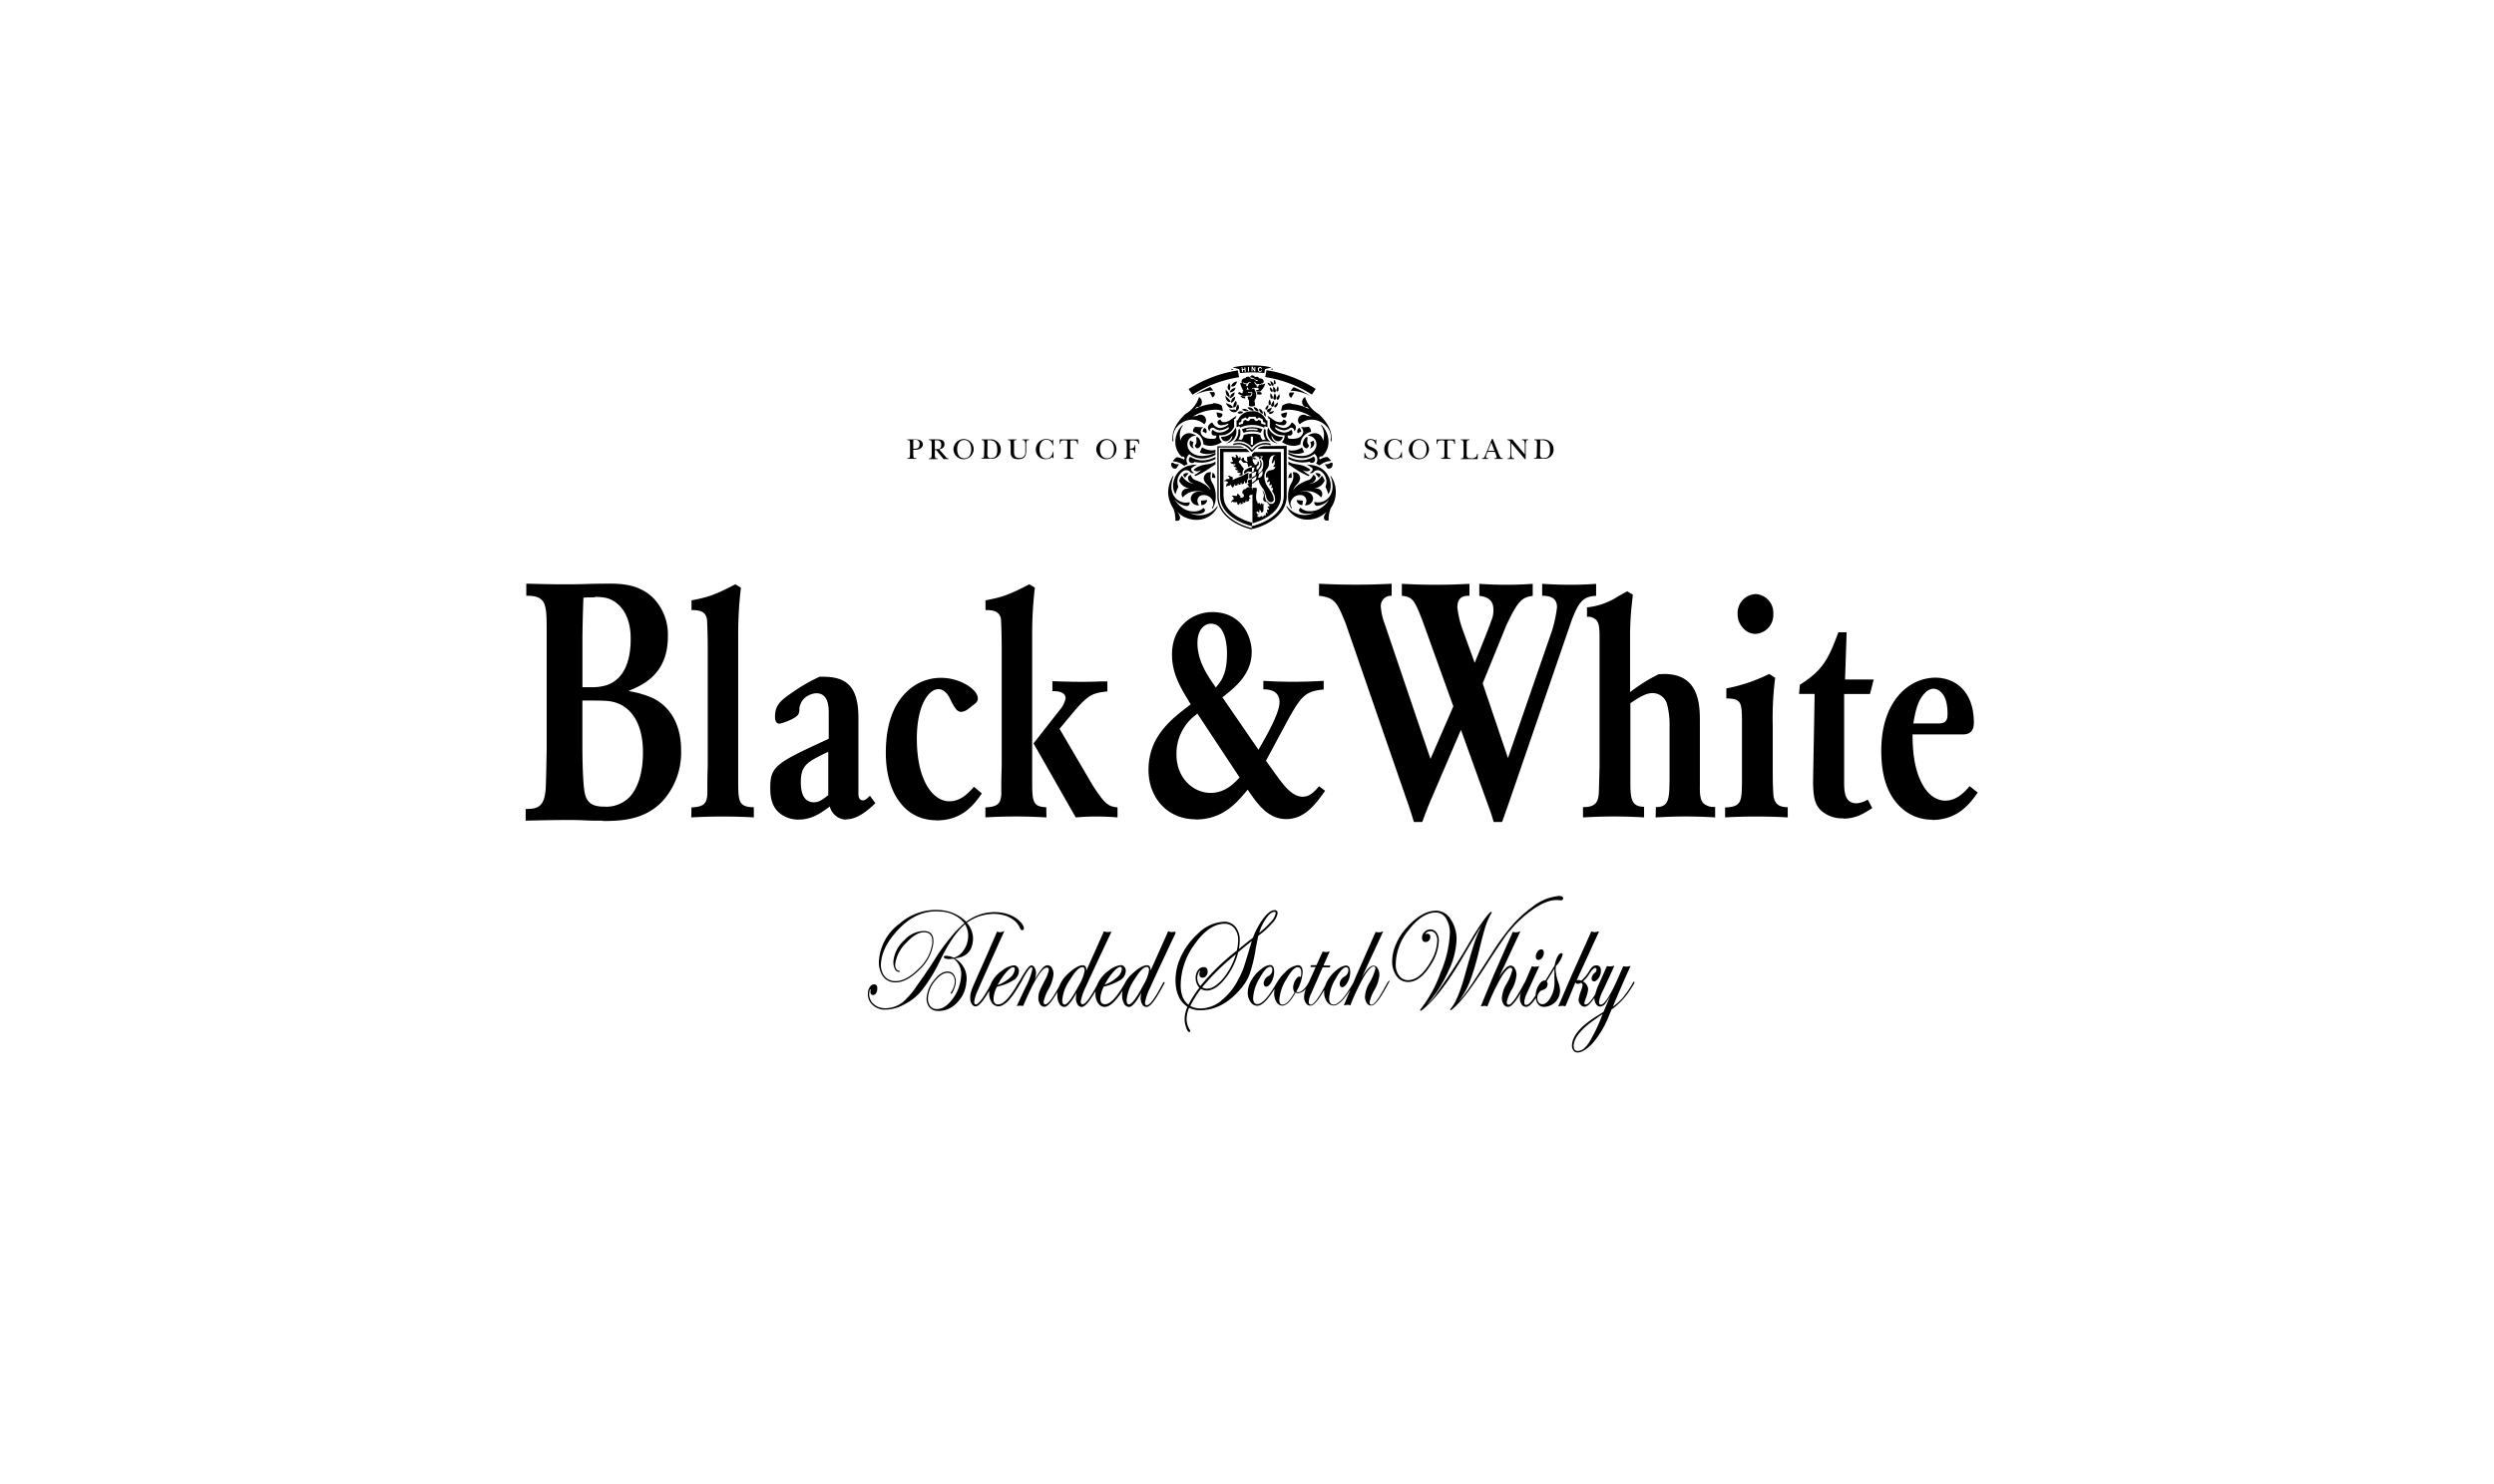 <svg id="Capa_1" data-name="Capa 1" xmlns="http://www.w3.org/2000/svg" viewBox="0 0 546 325"><defs><style>.cls-1{fill:#fff;opacity:0;}</style></defs><title>Logos Socios</title><rect class="cls-1" width="546" height="325"/><path d="M384.32,138.82a3.61,3.61,0,0,1-2.72-1.29,4.37,4.37,0,0,1-1.19-3.08,4.15,4.15,0,0,1,3.91-4.36,4.1,4.1,0,0,1,3.9,4.36,4.15,4.15,0,0,1-3.9,4.37m-232.94,38c2.74-.15,3.28-.83,3.48-2.78,0-.15,0-1.17,0-2.37,0-1.67.08-3.74.08-4.14V141.9c0-.83,0-2.71-.13-5.78-.07-2.28-1.64-2.51-3.42-2.52v-2.13c3.95-.74,5.38-1.34,9.6-3.51l1.22.73a85.75,85.75,0,0,0-.6,10.52v31.42c0,4.79,0,6.12,3.42,6.14V179c-2.22-.13-4.53-.19-6.85-.19s-4.53.06-6.85.19Zm240,2.18c-2.29-.13-4.62-.19-6.92-.19s-4.56.06-6.79.19v-2.18c3.6-.09,3.62-1.43,3.69-5.33V157.57c-.06-3.45-.09-4.61-3.22-4.61h-.2v-2.21a35.73,35.73,0,0,0,9.39-3.17l1.3.86a69.65,69.65,0,0,0-.53,10.6v11c0,.69.07,3.9.2,4.45.41,2.1,1.81,2.22,3.08,2.29ZM226.27,162.8l5.72-7.31a5.43,5.43,0,0,0,1.29-2.55c0-1.52-1.87-1.58-2.88-1.59v-2.17c2,.06,4.09.13,6.12.13,1.45,0,2.7,0,4.29-.08l1.62,0v2.19c-3.34.33-4.23.87-7.14,4.18l-3.33,4L239.23,172c2.54,3.84,3.2,4.59,5.42,4.81V179c-1.52-.13-3-.19-4.58-.19s-3,.06-4.56.2ZM229.1,179c-2.49-.13-4.39-.2-6.65-.2s-4.49.06-6.72.19v-2.18c2.75-.15,3.28-.83,3.48-2.78,0-.15,0-1.17,0-2.37,0-1.67.09-3.74.09-4.14V141.9c0-.8-.06-6-.21-6.61-.5-1.64-2-1.68-3.34-1.69v-2.13c3.94-.74,5.37-1.34,9.59-3.51l1.22.73a85.39,85.39,0,0,0-.59,10.45v31.49c0,4.73,0,6.05,3.08,6.14Zm133.41-2.25c2.92,0,2.95-1.87,3-6.19V159.9c0-.27,0-.55,0-.84a17.67,17.67,0,0,0-.52-4.73,3.32,3.32,0,0,0-3.19-2.56c-1.63,0-3.45,1.28-4.53,2l-.34.22v16.63c0,4,0,6.05,3,6.05h0V179c-2.25-.14-4.43-.2-6.65-.2s-4.49.07-6.72.2v-2.25c2.6,0,3.41-.87,3.48-3.56l.14-5.25V139.3c0-1.53-.07-3-.82-3.61a2.44,2.44,0,0,0-1.93-.6l0-2.08a15.22,15.22,0,0,0,6.84-2.43l1.95-1.09,1.25.71c-.06.7-.13,1.28-.19,1.79a63.46,63.46,0,0,0-.41,7.73v11.84l.18-.13a37.05,37.05,0,0,1,6.06-3.78l1.19-.06c7.85,0,7.85,6.93,7.85,10.65v14c-.05,2,.19,3.07.8,3.7a3.38,3.38,0,0,0,2.54.76V179c-2.25-.14-4.42-.2-6.65-.2s-3.9.07-6.38.2Zm41,2.45a6.74,6.74,0,0,1-5.07-1.94c-1-1.13-1.51-2.41-1.51-6.3l.34-19h-3.41l.18-2c4.81-3.08,6.13-5.24,8.42-11.49h1.81l-.34,10.34h6.27l-.81,3.17h-5.66v19c0,2.2,0,4.93,2.73,4.93a5.32,5.32,0,0,0,2.43-.81l1,1.86,0,0c-1.85,1.19-3.59,2.31-6.38,2.31M265.08,136.58c-1.41,0-2.93,1.33-2.93,4.23,0,3.94,2.18,7.08,3.76,9.36l.27.39.29-.37c.9-1.12,2.15-2.65,2.15-7.11,0-1.52-.26-6.5-3.54-6.5m-3.25,19.95a10.58,10.58,0,0,0-4.27,8.71c0,5.26,3.79,8.4,7.46,8.4,3.15,0,5.12-2.07,6.17-3.18l.19-.2-9.25-14Zm-.15,22.88c-5.93,0-10.24-4.54-10.24-10.8,0-7.35,5-11.13,9-14.18l.24-.18-.35-.58c-1.93-3.19-3.75-6.2-3.75-10.36,0-6.09,4.45-9.27,8.83-9.27,6.33,0,8.62,5.23,8.62,8.75,0,4.86-3.67,7.75-6.11,9.67l-.31.23,7.91,11.51.5-.89c1.43-2.52,4.1-7.21,4.1-9.51,0-2.71-2.47-2.84-3.54-2.85V149.1c2.16.13,4.35.2,6.52.2s4.42-.07,6.69-.2V151c-4,.33-4.94,1.44-7.88,6.75l-4.76,8.85,2.43,3.37c1.47,2,3.31,4.5,5.59,4.5,1.52,0,2.5-1,3.61-2.29l1.32,1c-2.39,3.4-4.7,6.19-8.55,6.19s-6.18-3.2-8.1-6l-.3-.44-.3.35c-2.19,2.61-5.2,6.18-11.14,6.18m-80.5-14.78c-4.52,2.2-5.89,2.86-5.89,6.67,0,3.59,1.55,4.34,2.86,4.34,1.12,0,1.89-.57,3.15-1.57l0,0v-9.49Zm4.07,14.8a3.74,3.74,0,0,1-3.58-2.75l0-.13-.35.25c-1.62,1.17-3.63,2.63-6.54,2.63a6.41,6.41,0,0,1-4.47-1.71c-1.71-1.71-1.71-4.12-1.71-5.41,0-4.65,1.66-5.42,12.45-10.42l.35-.16v-5.64c0-1.18,0-4.33-2.73-4.33a4,4,0,0,0-1.42.35l-.16.06-.12.07a3.58,3.58,0,0,0-2,3c0,.1,0,.2,0,.29a1.94,1.94,0,0,1-.21.81c-.58,1.09-3.9,2.09-4.12,2.09-.85,0-1-.84-1-1.56,0-2.49,1.28-3.45,2.9-4.67l.22-.14a39,39,0,0,1,6.65-3.92H180c4.77,0,7.93,1.53,7.93,9v16.48c0,.52,0,1.6,1,1.6.44,0,.85-.35,1.52-1l1.2,1.63c-1.63,1.51-3.86,3.52-6.41,3.52m238.06-28.61a2.64,2.64,0,0,0-1.83.9c-1.66,1.6-2.12,4.13-2.5,6.17l-.1.54h5.63l.12,0c.73-.06,1.74-.15,1.74-1.91a10.89,10.89,0,0,0-.27-2.79c-.57-2.28-2-2.89-2.79-2.89M423,179.5a9.83,9.83,0,0,1-6.89-2.72c-2.86-2.69-4.25-6.74-4.25-12.38,0-11,6.16-16,11.88-16,3.87,0,8.39,2.58,8.39,9.87,0,2.56-1.79,2.56-2.56,2.56H418.7v.28c.06,2.7.17,6.77,2,10.34s4.23,3.88,5.19,3.88c2.57,0,4.39-2.08,5.31-3.17l1.77,1.4c-1.59,2.28-4.26,6-10,6M205,179.63c-6.73,0-11.07-5.79-11.07-14.76,0-5.89,1.49-10.35,4.45-13.25a10.62,10.62,0,0,1,7.69-3.18c4.12,0,8,2.54,8,4.5,0,.67-.42,1.05-1,1.45l-1.28,1a3.05,3.05,0,0,1-1.33.51,1.57,1.57,0,0,1-1.1-.53l0,0a12,12,0,0,1-1.45-2.52c-.3-.53-1.08-1.93-2.45-1.93-2.3,0-4.74,3.8-4.74,10.83,0,9.43,3.67,13.72,7.09,13.72,2.49,0,4.06-1.67,5.43-3.17l1.71,1.46c-1.79,2.52-4.25,5.9-10,5.9m-74.73-48.85c-.71,0-1.49,0-2.39.07h-.11l0,.11c-.14,4.06-.14,4.3-.21,8.34v11.16l.11,0c.52,0,1.13,0,1.7,0h0a10.91,10.91,0,0,0,3.36-.41c4.69-1.46,5.39-6.87,5.39-10,0-1.36,0-5-2.51-7.5-1.63-1.57-3.07-1.86-5.32-1.86m-2.74,32c0,1.54,0,9.36.64,11.42.55,1.81,1.73,2.51,4.22,2.51a7.14,7.14,0,0,0,5.6-2.24c1.05-1.19,2.8-4,2.8-9.63,0-7.87-3.87-10.15-5.53-10.76-1.33-.54-2.72-.61-5.56-.61h-2.17Zm4.43,17c-1.27,0-2.59,0-3.86-.07s-2.58-.08-3.86-.08c-3,0-6,.07-9,.14h-.13v-2.56h.33c2.48,0,3.78-.69,4.06-4.45.08-1.91.14-4.68.21-8.46V138.45c0-6.13,0-8-4.46-8v-2.64c2.63.08,5.6.15,8.46.15.69,0,2.67,0,4.78-.07s4.34-.08,5.13-.08c3.17,0,6.78.4,9.62,3.35a11.5,11.5,0,0,1,3,8.29c0,8.2-5.58,10.57-8.26,11.71l-.34.14.33.09a20.89,20.89,0,0,1,5.07,1.53c3.94,2,6.1,6,6.1,11.37A15.83,15.83,0,0,1,145,175.49c-3.83,4-8.73,4.3-13,4.3M327,180c-.51-1.77-.75-2.42-1.15-3.49-.09-.27-.2-.56-.33-.91l-5.68-15.77-6.2,14.44c-.86,2-1.22,2.88-2.26,5.73h-1.84c-.79-2.58-1.08-3.46-1.91-5.79l-13-37.6c-1.9-4.68-2.3-5.69-5.86-6.14v-2.64c2.6.14,5.27.21,8,.21s5.2-.07,7.9-.21v2.64a2.23,2.23,0,0,0-2.36,2.51,13,13,0,0,0,.86,3.71l10,29.5,5-11.51-6.84-19c-1.66-4.19-2.07-5-4.43-5.2v-2.63c2.45.14,4.94.21,7.39.21s4.95-.07,7.41-.21v2.62h-.05c-.85,0-2.6,0-2.6,2.53a21.61,21.61,0,0,0,1.29,5.25l2.51,6.91.11-.28c.12-.3,3.05-7.47,3.48-8.85a5.6,5.6,0,0,0,.5-2.65c0-2.26-1.89-2.79-3.08-2.89v-2.64c2,.14,3.88.21,5.82.21s4-.07,5.87-.21v2.64c-2.45.31-3.34,1.31-5.76,6.42l-5.19,12.74L330.13,166l9.68-28a29.41,29.41,0,0,0,1.06-5c0-2.44-2.12-2.52-3.25-2.53v-2.62c1.89.13,4.13.21,6.2.21,1.76,0,3.4-.06,5.61-.2v2.63c-2.89.1-3.84,1.4-5.38,5.42L330.61,175c-.63,1.82-.92,2.63-1.76,5Z"/><path d="M221.84,211.82c.14,0,.33.05.33.42a2.79,2.79,0,0,1-1.14,1.93,8,8,0,0,1-2.63,1.54,14.79,14.79,0,0,1,1.87-2.77c.65-.74,1.18-1.12,1.57-1.12M233.12,220c-.14,0-.57,0-.57-1a9.42,9.42,0,0,1,1.71-4.46c1.12-1.83,2-2.75,2.71-2.75.12,0,.49,0,.49.75a9,9,0,0,1-1.21,3.14c-1.86,3.54-2.73,4.28-3.13,4.28m12.16-8.21c.15,0,.33.05.33.42a2.79,2.79,0,0,1-1.14,1.93,8,8,0,0,1-2.63,1.54,14.47,14.47,0,0,1,1.87-2.77c.65-.74,1.18-1.12,1.57-1.12m1.93,8.21c-.13,0-.56,0-.56-1a9.42,9.42,0,0,1,1.71-4.46c1.12-1.83,2-2.75,2.7-2.75.13,0,.5,0,.5.75a9.1,9.1,0,0,1-1.2,3.14c-1.87,3.54-2.74,4.28-3.15,4.28m10.11-15.74.06-.13-.13,0-.72.06a2,2,0,0,1-.73-.15l-.07,0-3.85,8.62c0-.07,0-.14,0-.2,0-.84-.44-1-.8-1-.75,0-1.74.55-3,1.68a7.36,7.36,0,0,0-1.83,2.28c-1.71,3-3.18,4.58-4.35,4.58-.67,0-1-.42-1-1.26a6.21,6.21,0,0,1,.77-2.61,12.17,12.17,0,0,0,3.66-1.47,2.4,2.4,0,0,0,1.13-2,1.25,1.25,0,0,0-.32-.86,1,1,0,0,0-.77-.36,4.81,4.81,0,0,0-2.56,1.14,7.1,7.1,0,0,0-2.64,3.24c-1.48,2.77-2.54,4.18-3.16,4.18-.18,0-.41-.06-.41-.62a12.42,12.42,0,0,1,1.15-3.28c.78-1.76,2.69-5.85,5.51-11.84l.06-.13-.13,0-.71.06a2,2,0,0,1-.74-.15l-.07,0-3.85,8.62c0-.07,0-.14,0-.2,0-.84-.44-1-.8-1-.74,0-1.76.57-3,1.68a7.29,7.29,0,0,0-2.08,2.83c-1.78,3.32-2.65,4.05-3.07,4.05-.17,0-.4-.05-.4-.55a9.56,9.56,0,0,1,1.08-2.77,8.26,8.26,0,0,0,1.09-3.22,2.69,2.69,0,0,0-.36-1.43,1.1,1.1,0,0,0-.93-.59c-.45,0-.92.31-1.43,1a17.78,17.78,0,0,0-1.41,2.19,4.51,4.51,0,0,0,.3-1.44,2.36,2.36,0,0,0-.29-1.19.86.86,0,0,0-.74-.52c-.29,0-.85.33-2.47,3.23l-.18.32a.84.84,0,0,0-.17.22c-1.77,3.16-3.26,4.77-4.45,4.77-.68,0-1-.42-1-1.26a6.18,6.18,0,0,1,.76-2.61,12.17,12.17,0,0,0,3.66-1.47,2.39,2.39,0,0,0,1.13-2,1.25,1.25,0,0,0-.32-.86,1,1,0,0,0-.77-.36,4.81,4.81,0,0,0-2.56,1.14,6.94,6.94,0,0,0-2.68,3.37c-1.83,3.32-2.69,4.05-3.08,4.05-.16,0-.37-.06-.37-.62a9,9,0,0,1,.81-2.5c.58-1.36,2.6-5.9,5.71-12.78l.08-.2-.19.1a1.72,1.72,0,0,1-.78.18,1.82,1.82,0,0,1-.59-.12l-.07,0,0,.07c-1,2.29-2.15,5-3.55,8.11q-1.72,3.82-2,4.64a4.8,4.8,0,0,0-.3,1.68,2.41,2.41,0,0,0,.33,1.32,1,1,0,0,0,.89.54c.67,0,1.64-1.13,2.94-3.41a3.79,3.79,0,0,0,0,.58,3.43,3.43,0,0,0,.57,2,1.72,1.72,0,0,0,1.44.82c1.19,0,2.56-1.31,4.2-4l.51-.84.12-.21a.87.87,0,0,0,.13-.19c1.43-2.74,2-3.31,2.28-3.31,0,0,.21,0,.21.38a15.33,15.33,0,0,1-1.54,4.09l-1.88,4,.14,0a4.59,4.59,0,0,1,.76-.06l.67.06H224l0,0c2.35-5.57,4.09-8.38,5.18-8.38.19,0,.43,0,.43.55a7.91,7.91,0,0,1-.94,2.35c-.6,1.18-1,2-1.13,2.38a4,4,0,0,0-.21,1.32,2.54,2.54,0,0,0,.36,1.39,1.11,1.11,0,0,0,.95.57c.56,0,1.29-.73,2.24-2.24l.65-1a4.28,4.28,0,0,0-.05.72,3.63,3.63,0,0,0,.42,1.82,1.31,1.31,0,0,0,1.11.74c.63,0,1.52-1,2.7-3.16a4.68,4.68,0,0,0-.16,1.17,2.56,2.56,0,0,0,.35,1.42,1.06,1.06,0,0,0,.93.57c.68,0,1.65-1.14,3-3.45,0,.21,0,.41,0,.62a3.36,3.36,0,0,0,.57,2,1.72,1.72,0,0,0,1.44.82c1.1,0,2.42-1.2,3.92-3.55a4.62,4.62,0,0,0-.1,1,3.63,3.63,0,0,0,.42,1.82,1.31,1.31,0,0,0,1.11.74c.63,0,1.52-1,2.7-3.16a4.72,4.72,0,0,0-.17,1.17,2.64,2.64,0,0,0,.35,1.42,1.09,1.09,0,0,0,.94.57c.74,0,1.83-1.34,3.33-4.1l.5-.92a1.5,1.5,0,0,0,.12-.27v0a.15.15,0,0,0-.15-.17c-.1,0-.16.12-.2.2-2.08,4.05-3.07,4.89-3.54,4.89-.1,0-.4,0-.4-.62a12.54,12.54,0,0,1,1.15-3.28c.76-1.72,2.62-5.71,5.51-11.84"/><path d="M270.72,208.2a50.54,50.54,0,0,0-7.92,7.71,2.54,2.54,0,0,1-.69-1.74,2.87,2.87,0,0,1,.23-1.08c.18-.47.31-.52.36-.53v0a1,1,0,0,1,0,.2,1.25,1.25,0,0,0-.13.53c0,.68.38.82.69.82a1,1,0,0,0,.8-.4,1.39,1.39,0,0,0,.33-.92c0-.86-.5-1-.92-1a1.45,1.45,0,0,0-1.21.7,2.79,2.79,0,0,0-.5,1.66,3.15,3.15,0,0,0,.81,2.14,23.67,23.67,0,0,0-2.38,3.73c-1.14-.86-1.71-2.3-1.71-4.29a15.43,15.43,0,0,1,3.14-9.07c2.08-2.9,4.26-4.37,6.48-4.37a2.66,2.66,0,0,1,2.14,1,3.94,3.94,0,0,1,.82,2.61,11.08,11.08,0,0,1-.3,2.34m-6.59,8.27a2,2,0,0,1-1-.29,51.89,51.89,0,0,1,6.77-6.73l.63-.54a14.93,14.93,0,0,1-2.76,5.28c-1.26,1.51-2.48,2.28-3.62,2.28m3.15,2.66a7.37,7.37,0,0,1-4.53,1.67,4.68,4.68,0,0,1-2.23-.54,22.58,22.58,0,0,1,2.33-3.74,2.73,2.73,0,0,0,1.25.36c1.29,0,2.65-.86,4-2.55a14.65,14.65,0,0,0,2.91-5.85c1.12-.95,2.11-1.75,3-2.46-.17.48-.32,1-.46,1.47-.63,2.16-1.09,3.66-1.38,4.47a19.17,19.17,0,0,1-1.17,2.55,13.77,13.77,0,0,1-3.77,4.62M279,199.69c.2,0,.28.09.28.3a3.64,3.64,0,0,1-1.07,1.89,17.92,17.92,0,0,1-2.54,2.39,11,11,0,0,1,1.52-3.16c.67-.94,1.28-1.42,1.81-1.42m-4.17,8.44c.29-1.53.51-2.61.66-3.22a17.75,17.75,0,0,0,3-2.72A4.09,4.09,0,0,0,279.7,200a.61.61,0,0,0-.67-.69c-.7,0-1.52.61-2.44,1.81a16.26,16.26,0,0,0-2.29,4.24c-.9.68-1.94,1.51-3.08,2.46a10.17,10.17,0,0,0,.18-1.86,4.5,4.5,0,0,0-.93-3,3.12,3.12,0,0,0-2.51-1.11,8.72,8.72,0,0,0-5.79,2.69,15.56,15.56,0,0,0-3.55,4.76,12.21,12.21,0,0,0-1.27,5.31c0,2.74.88,4.72,2.61,5.86a7,7,0,0,0-.62,2.68,5.55,5.55,0,0,0,.34,1.85c.24.71.46,1,.69,1a.18.18,0,0,0,.2-.2.45.45,0,0,0-.08-.26,4.49,4.49,0,0,1-.71-2.45,6.84,6.84,0,0,1,.55-2.41,5.17,5.17,0,0,0,2.42.55c3.26,0,6.23-1.57,8.85-4.67a10.72,10.72,0,0,0,1.95-3.17,34,34,0,0,0,1.31-5.26"/><path d="M284.1,211.82c.53,0,.78.39.78,1.18a3.7,3.7,0,0,1-.12,1,.28.28,0,0,0-.25-.15c-.31,0-.63.28-.95.85a3.27,3.27,0,0,0-.46,1.61,1.92,1.92,0,0,0,.32,1c-1,1.78-1.85,2.69-2.65,2.69-.47,0-.69-.33-.69-1a9.71,9.71,0,0,1,1.51-4.52c1-1.77,1.84-2.67,2.51-2.67M304,214.94c-.14,0-.2.16-.21.2l-.21.34-.37.67c-1.71,3.21-2.54,3.88-2.94,3.88-.18,0-.43-.05-.43-.59a9.6,9.6,0,0,1,1.14-2.79,7.76,7.76,0,0,0,1-3.13,2.64,2.64,0,0,0-.37-1.44,1.07,1.07,0,0,0-.92-.61c-.68,0-1.52.84-2.55,2.58l1-2.15q2.4-5.18,3.61-7.77l.08-.17-.17.06a2.47,2.47,0,0,1-.86.15,2,2,0,0,1-.58-.09h-.06l-1.8,4.07c-1.32,3-2.11,4.79-2.37,5.35l-.71,1.7,0,0c-1.82,3.19-3.27,4.8-4.3,4.8-.64,0-1-.45-1-1.38a9.45,9.45,0,0,1,1.41-4.27c.92-1.68,1.7-2.52,2.31-2.52.21,0,.49.06.49.62a1.58,1.58,0,0,1-.79,1.37,2,2,0,0,0-1.11,1.58c0,.64.32.78.6.78s.77-.36,1.15-1.12a4.73,4.73,0,0,0,.55-2.18c0-.95-.31-1.44-.94-1.44a3.48,3.48,0,0,0-1.89.89,7.91,7.91,0,0,0-2.15,2.43,6.78,6.78,0,0,0-.5,1.11c-1.45,2.73-2.5,4.13-3.12,4.13-.2,0-.47-.06-.47-.62a4.49,4.49,0,0,1,.47-1.68l2.58-5.87h1.53l.16-.39h-1.53l1.37-3.07-.17,0a1.74,1.74,0,0,1-1.29,0l-.07,0-1.37,3h-1.17l-.18.39h1.19l-1.46,3.27a.7.7,0,0,0-.06.09,5.48,5.48,0,0,1-1.13,1.55c-.66.61-1.2.77-1.6.49a9.29,9.29,0,0,0,1.39-4.28c0-1-.36-1.51-1.08-1.51a4.61,4.61,0,0,0-2.78,1.59,8.54,8.54,0,0,0-1.63,2l-.1.13c-1.81,3.19-3.26,4.8-4.3,4.8-.64,0-.95-.45-.95-1.38a9.41,9.41,0,0,1,1.4-4.27c.93-1.68,1.7-2.52,2.32-2.52.21,0,.49.06.49.62a1.6,1.6,0,0,1-.79,1.37,2,2,0,0,0-1.11,1.58c0,.64.33.78.6.78s.77-.36,1.15-1.12a4.86,4.86,0,0,0,.55-2.18c0-.95-.32-1.44-.94-1.44a3.43,3.43,0,0,0-1.89.89,7.76,7.76,0,0,0-2.15,2.43,5.48,5.48,0,0,0-.81,2.74,3.45,3.45,0,0,0,.6,2,1.77,1.77,0,0,0,1.46.86c.88,0,1.9-.87,3.13-2.65l.72-1.07a4.53,4.53,0,0,0-.12,1,3.4,3.4,0,0,0,.51,1.89,1.48,1.48,0,0,0,1.25.8c.92,0,1.9-1,2.92-2.88a1.13,1.13,0,0,0,.61.16,2.47,2.47,0,0,0,1.69-1.08,5.47,5.47,0,0,0-.43,1.87,2.29,2.29,0,0,0,.39,1.37,1.14,1.14,0,0,0,1,.56c.71,0,1.69-1.12,3-3.41,0,.18,0,.35,0,.52a3.44,3.44,0,0,0,.59,2,1.78,1.78,0,0,0,1.47.86c.87,0,1.89-.87,3.12-2.65l.56-.83-1.42,3.43.14,0a3.44,3.44,0,0,1,.67-.09,2.35,2.35,0,0,1,.58.09l.06,0,0-.06a45.71,45.71,0,0,1,3.2-6.65c.79-1.19,1.41-1.79,1.85-1.79.17,0,.4,0,.4.52a12.11,12.11,0,0,1-1.38,3.2,6.89,6.89,0,0,0-.9,2.88,2.5,2.5,0,0,0,.37,1.39,1.15,1.15,0,0,0,1,.57c.76,0,1.85-1.34,3.34-4.1l.49-.91a.55.55,0,0,0,.14-.33.13.13,0,0,0-.12-.14"/><path d="M314.3,199.63l0-.06,0,.06Zm16.2,4.27a23.59,23.59,0,0,1,3.64-3.64c2.53-2.07,4.72-3.13,6.53-3.16a6.27,6.27,0,0,1,.93.05h.16a.42.42,0,0,0,.45-.46c0-.32-.31-.48-.89-.48h-.05a10.93,10.93,0,0,0-5.86,2.45,26.67,26.67,0,0,0-4.38,4,51.9,51.9,0,0,0-4.38,6c-3.12,4.87-5,7.79-5.74,8.7a14.75,14.75,0,0,1-1.55,1.9h0a18.62,18.62,0,0,0,2.46-4.37,58.42,58.42,0,0,0,2-6.78c.67-2.75,1.16-4.56,1.5-5.54a14.17,14.17,0,0,1,1.17-2.54.37.37,0,0,0,.08-.2.18.18,0,0,0,0-.13.13.13,0,0,0-.1,0h0c-.17,0-.5.22-1.69,1.85-.86,1.21-1.76,2.59-2.66,4.12a137.76,137.76,0,0,1-7.5,11.7,12,12,0,0,1-2.21,2.57,1.83,1.83,0,0,1,.2-.24,27.41,27.41,0,0,0,4.48-7.05,17.23,17.23,0,0,0,1.79-6.95,7.73,7.73,0,0,0-1.34-4.47,3.81,3.81,0,0,0-3.14-1.8v.08l0,0v-.07h-.06c-2.07,0-4.23,1.3-6.44,3.75a12.87,12.87,0,0,0-2.3,3.61,9.51,9.51,0,0,0-.82,3.79,5.31,5.31,0,0,0,1,3.2,3,3,0,0,0,2.45,1.25h.06c1.7,0,3.31-1.19,4.77-3.49a10.5,10.5,0,0,0,1.94-5.59,2.88,2.88,0,0,0-.53-1.76,1.61,1.61,0,0,0-1.33-.66h0a1.78,1.78,0,0,0-1.28.55,1.67,1.67,0,0,0-.54,1.27,1,1,0,0,0,.24.74.8.8,0,0,0,.57.19.92.92,0,0,0,.7-.32,1.07,1.07,0,0,0,.3-.76.86.86,0,0,0-.2-.58.55.55,0,0,0-.4-.15h0c-.07,0-.2,0-.41.06s-.09,0-.08,0,.12-.25.35-.4a1.59,1.59,0,0,1,.78-.22h0a1.27,1.27,0,0,1,1.05.53,2.52,2.52,0,0,1,.43,1.5,9.46,9.46,0,0,1-1.44,4.64c-1.52,2.67-3.16,4-4.88,4.06h-.05a2.4,2.4,0,0,1-1.93-.92,3.91,3.91,0,0,1-.79-2.5,12.08,12.08,0,0,1,2.85-7.58c1.93-2.51,3.91-3.8,5.89-3.82v0h0a2.57,2.57,0,0,1,2.22,1.2,6,6,0,0,1,.89,3.38,24.33,24.33,0,0,1-2,8.5,28.4,28.4,0,0,1-4.34,8c-.15.16-.18.22-.18.28a.19.19,0,0,0,.13.14h0c.15,0,.53-.22,2.16-1.84,2.24-2.25,4.86-6,7.78-11.1,1.77-3,2.94-5,3.49-5.85a22.85,22.85,0,0,0-1.45,3.32c-.54,1.53-1.27,4-2.18,7.26-1,3.68-2,6.2-3,7.48-.36.46-.36.46-.36.49v0a.14.14,0,0,0,.14.12h0c.07,0,.22-.06,1-.79,1.64-1.54,3.91-4.59,6.78-9.07,2.36-3.68,4.07-6.21,5.07-7.47"/><path d="M213,206.09a5.14,5.14,0,0,0-1.35-4h0a10,10,0,0,1,3.07-1.53c4-1.17,7.06.27,8.13,1.88a3.53,3.53,0,0,1,.48.87l.1.15a.37.37,0,0,0,.53.19c.26-.1.27-.42,0-1-.9-1.57-3.37-3.1-6.83-2.89a10.35,10.35,0,0,0-5.6,2.09,8.9,8.9,0,0,0-5.75-2.55,12,12,0,0,0-8.79,2.93,11,11,0,0,0-4.53,7.76,5.64,5.64,0,0,0,.7,3.59,3.21,3.21,0,0,0,2.56,1.54q2.55.21,5.45-2.66a9.65,9.65,0,0,0,3.16-5.92c.14-1.66-.48-2.55-1.85-2.66a5.77,5.77,0,0,0-4.42,1.94,7.14,7.14,0,0,0-2.46,4.56,3.4,3.4,0,0,0,.25,1.7,1.16,1.16,0,0,0,.92.76q.22,0,.24-.12c0-.05-.06-.1-.19-.14a.83.83,0,0,1-.64-.46,1.59,1.59,0,0,1-.2-1,8.09,8.09,0,0,1,2.46-4.7c1.51-1.61,2.87-2.36,4.06-2.26s1.73.91,1.59,2.42a9.24,9.24,0,0,1-3.08,5.66c-1.89,1.87-3.64,2.73-5.25,2.6a2.93,2.93,0,0,1-2.25-1.24,4.19,4.19,0,0,1-.62-2.86c.2-2.31,1.43-4.68,3.71-7.12q4.16-4.45,9.22-4a7.1,7.1,0,0,1,5.32,2.55,20.41,20.41,0,0,0-3.09,3.2,39.19,39.19,0,0,0-3.27,4.5c-1.92,3.11-4,5.87-4.48,6.62a15.94,15.94,0,0,1-1.81,2.16,6.2,6.2,0,0,1-5,2.13,3.58,3.58,0,0,1-2.39-1.07,2.8,2.8,0,0,1-.8-2.24c.05-.56.14-.83.27-.82s0,.12,0,.35c-.07.56.11.86.52.9a.71.71,0,0,0,.64-.33,1.56,1.56,0,0,0,.32-.89c.07-.71-.15-1.08-.63-1.12a1.06,1.06,0,0,0-.93.5,2.63,2.63,0,0,0-.48,1.35,3.16,3.16,0,0,0,.86,2.5,3.89,3.89,0,0,0,2.59,1.19,8.75,8.75,0,0,0,4.62-1.21,11.48,11.48,0,0,0,3.54-2.78,33.79,33.79,0,0,0,3.92-6.2q2.86-6.09,5.72-8.51a4.76,4.76,0,0,1,.68,2.92,5.57,5.57,0,0,1-1,2.82,3.9,3.9,0,0,1-2.12,1.59,5,5,0,0,0-1.41-.4q-.75-.08-.78.21c0,.26.27.42.88.47h.58l.71-.05a4.22,4.22,0,0,1,1.59,4,9.22,9.22,0,0,1-2,5c-1.15,1.46-2.34,2.14-3.56,2a1.63,1.63,0,0,1-1.28-.8,2.72,2.72,0,0,1-.39-1.77,6.59,6.59,0,0,1,1.62-3.69c1-1.18,1.9-1.72,2.81-1.65a1.44,1.44,0,0,1,1.11.65,2.27,2.27,0,0,1,.32,1.48,4.75,4.75,0,0,1-.81,2.1.46.46,0,0,0-.06.18c0,.09,0,.13.12.14s.3-.28.54-.87a5,5,0,0,0,.42-1.49,2.66,2.66,0,0,0-.36-1.72,1.56,1.56,0,0,0-1.24-.76c-1-.08-2,.49-3,1.72a6.86,6.86,0,0,0-1.75,3.85,3,3,0,0,0,.49,2.12,2.28,2.28,0,0,0,1.73.92,5.36,5.36,0,0,0,4.29-1.67,7,7,0,0,0,2.16-4.57,5,5,0,0,0-2.56-5.26q3.69-.33,4-3.83"/><path d="M336.59,208.44a1.7,1.7,0,0,0-.37,1c0,.64.32.77.6.77a1,1,0,0,0,.81-.5,1.79,1.79,0,0,0,.36-1.07c0-.61-.32-.74-.58-.74a1.06,1.06,0,0,0-.82.5"/><path d="M340.32,214.29c0,.33,0,.63,0,.92a6.34,6.34,0,0,1-.87,3.23c-.56,1-1.17,1.47-1.79,1.47a.93.93,0,0,1-.78-.39,1.56,1.56,0,0,1-.33-1,2,2,0,0,1,.33-1.05,1.41,1.41,0,0,1,.74-.63c.79-.22,1.19-.67,1.19-1.31a1,1,0,0,0-.21-.62c.73-1.17,1.28-2.08,1.7-2.78,0,.24,0,.52,0,.85,0,.56,0,1,0,1.31m.88.93a10.62,10.62,0,0,1-.61-2.84,6.57,6.57,0,0,1,.06-.81,5.75,5.75,0,0,0,1.47-2.49c0-.3-.17-.35-.26-.35-.3,0-.59.27-.88.82a6.63,6.63,0,0,0-.61,1.87c-.46.78-.84,1.4-1.11,1.84l-.9,1.46a.57.57,0,0,0-.18,0c-.47,0-.92.38-1.36,1.14a4.75,4.75,0,0,0-.62,2.13c-1.06,1.65-1.64,2.07-2,2.07s-.47-.06-.47-.62a5.26,5.26,0,0,1,.56-1.91l2.71-5.93-.14,0a4.49,4.49,0,0,1-.88.11,2.07,2.07,0,0,1-.55-.1l-.06,0L333.89,215a.49.49,0,0,0-.08.13l-.21.34-.36.67c-1.72,3.21-2.55,3.88-2.94,3.88-.19,0-.43-.05-.43-.59a9.87,9.87,0,0,1,1.13-2.79,7.57,7.57,0,0,0,1-3.13,2.64,2.64,0,0,0-.37-1.44,1.07,1.07,0,0,0-.92-.61c-.68,0-1.52.85-2.55,2.58.61-1.36.93-2.07,1-2.15q2.4-5.18,3.62-7.77l.08-.17-.18.06a2.37,2.37,0,0,1-.85.15,1.91,1.91,0,0,1-.58-.09h-.06l-1.81,4.07c-1.38,3.15-2.11,4.81-2.36,5.35-.54,1.3-.86,2.09-1.08,2.61l-1.76,4.27.14,0a3.44,3.44,0,0,1,.67-.09,2.22,2.22,0,0,1,.57.09h.07l0,0a46.26,46.26,0,0,1,3.2-6.65c.79-1.19,1.41-1.8,1.84-1.8.17,0,.41.06.41.53a12.11,12.11,0,0,1-1.38,3.2,6.85,6.85,0,0,0-.9,2.88,2.42,2.42,0,0,0,.37,1.39,1.13,1.13,0,0,0,1,.57c.66,0,1.58-1,2.81-3.16a4.46,4.46,0,0,0-.24,1.26,2.31,2.31,0,0,0,.38,1.35,1.18,1.18,0,0,0,1,.55c.56,0,1.26-.65,2.13-1.94a2.49,2.49,0,0,0,.44,1.31,1.59,1.59,0,0,0,1.32.63,3.57,3.57,0,0,0,3.52-3.53,5.48,5.48,0,0,0-.32-1.67"/><path d="M349.74,222.82l1.08-.72,0,.05a36.49,36.49,0,0,1-3,6.25c-.8,1.17-1.6,1.76-2.4,1.76-.6,0-.9-.36-.9-1.09,0-1.83,1.78-3.94,5.27-6.25m7.94-7.86c-.06,0-.12,0-.27.32a22.64,22.64,0,0,1-2.19,3.21,12.15,12.15,0,0,1-2.17,1.95c1.58-3.79,2.87-6.73,3.81-8.74l.07-.14-.16,0a3,3,0,0,1-.76.11,3,3,0,0,1-.64-.06h-.06l-1.1,2.5c-2.14,4.88-3.25,5.9-3.8,5.9-.17,0-.4-.06-.4-.62a9.26,9.26,0,0,1,1-2.73l2.3-5,.06-.14-.14,0a3.93,3.93,0,0,1-.83.11,2.71,2.71,0,0,1-.6-.06h-.06l-1.82,4.1a10.9,10.9,0,0,0-.73,2.07c-1.09,1.78-1.71,2.23-2.06,2.23s-.31-.09-.31-.32a3.14,3.14,0,0,1,.24-.88,7.72,7.72,0,0,0,.58-2.13,2.1,2.1,0,0,0-1.15-1.72,7.12,7.12,0,0,0,1.5-1.8c.6-.94,1-1.14,1.19-1.14s.29.09.29.29a.84.84,0,0,1-.29.69,1.82,1.82,0,0,0-.79,1.26c0,.56.32.69.58.69s.64-.26,1-.78a2.91,2.91,0,0,0,.46-1.52c0-.8-.33-1.2-1-1.2s-1,.36-1.48,1.09a8.41,8.41,0,0,1-1.81,2.26,1.65,1.65,0,0,0-.68-.14.5.5,0,0,0-.35.1q.36-.84.78-1.74l2-4.32.9-2,.91-1.94.29-.64L350,204l-.15,0a3.87,3.87,0,0,1-.73.13,3.36,3.36,0,0,1-.69-.13h-.06l-4.31,9.61c-.34.79-.61,1.41-.8,1.87l-1.46,3.38-.6,1.37-.05.13.14,0a4.6,4.6,0,0,1,.74-.09,2.18,2.18,0,0,1,.6.09l.06,0,.18-.37c.32-.72.73-1.71,1.26-3,.24-.6.51-1.25.81-1.93,0,.15.06.39.49.39a1.59,1.59,0,0,0,.72-.24.75.75,0,0,1,.32.55,2.63,2.63,0,0,1-.22.84v.05a9.06,9.06,0,0,0-.66,2.26,1.59,1.59,0,0,0,.41,1.07,1.2,1.2,0,0,0,.94.48c.54,0,1.23-.64,2.1-1.93v0a2.46,2.46,0,0,0,.37,1.33,1.07,1.07,0,0,0,.9.57,1.57,1.57,0,0,0,1.17-.72,15.3,15.3,0,0,0,1.09-1.71l-1.51,3.57-.15.12c-.58.34-1,.62-1.33.82-3.61,2.24-5.44,4.44-5.44,6.54a1.68,1.68,0,0,0,.34,1,1.06,1.06,0,0,0,.86.43c.95,0,2.08-.69,3.36-2.06a20.68,20.68,0,0,0,3.54-6l.57-1.35a15.72,15.72,0,0,0,3.71-3.76c1.15-1.7,1.3-2.05,1.3-2.17s-.08-.17-.15-.17"/><path d="M199.94,99.26a4.06,4.06,0,0,0,.06.86c.09.24.39.2.62.21v.15l-1,0-1,0v-.15c.21,0,.48,0,.56-.21a4.85,4.85,0,0,0,.05-.86V97.45a4.8,4.8,0,0,0-.05-.86c-.08-.22-.35-.22-.56-.22v-.14l1,0,.92,0c.7,0,1.49.29,1.49,1.11s-.91,1.16-1.68,1.16l-.43,0Zm0-1,.37,0c.67,0,1-.28,1-1a.83.83,0,0,0-.93-.94c-.47,0-.44,0-.44.3Z"/><path d="M207,100a.85.85,0,0,0,.63.38v.15l-.58,0-.48,0-.3-.37-1.08-1.33c-.21-.24-.18-.28-.53-.28v.76a4.06,4.06,0,0,0,.06.86c.08.22.34.21.55.21v.15l-.91,0-1,0v-.15c.21,0,.48,0,.55-.21a4.06,4.06,0,0,0,.06-.86V97.44a3.92,3.92,0,0,0-.06-.85c-.07-.22-.34-.22-.55-.22v-.15l1.11,0,.82,0c.74,0,1.48.17,1.48,1.07,0,.69-.53,1-1.17,1.1Zm-2.34-1.63c.81,0,1.4,0,1.4-.95a.87.87,0,0,0-.91-1,2,2,0,0,0-.42,0c-.08,0-.07.16-.07.23Z"/><path d="M208.74,98.36a2.3,2.3,0,0,1,2.37-2.21,2.21,2.21,0,1,1-2.37,2.21m.81,0c0,1,.39,2,1.57,2s1.5-1.07,1.5-2-.4-2-1.54-2-1.53,1.1-1.53,2"/><path d="M215.49,97.46a4,4,0,0,0-.06-.86c-.07-.22-.34-.22-.54-.22v-.15l.81,0,1,0a2.16,2.16,0,0,1,2.4,2.21,1.94,1.94,0,0,1-2.23,2l-1.15,0-.87,0v-.15c.2,0,.47,0,.54-.21a4.06,4.06,0,0,0,.06-.86Zm.67,1.89a1.31,1.31,0,0,0,.1.71.85.85,0,0,0,.72.24c1.13,0,1.35-.81,1.35-1.75,0-1.28-.36-2.15-1.75-2.15-.07,0-.33,0-.39,0a.44.44,0,0,0,0,.2Z"/><path d="M224.66,98.77c0,1.17-.46,1.78-1.68,1.78s-1.72-.41-1.72-1.57V97.44a3.41,3.41,0,0,0-.07-.85c-.08-.22-.35-.22-.55-.22v-.14l.92,0,1,0v.14c-.21,0-.48,0-.56.22a4.74,4.74,0,0,0,0,.85V99c0,.82.32,1.29,1.2,1.29A1.19,1.19,0,0,0,224.47,99V97.58a3.86,3.86,0,0,0-.07-.91c-.09-.27-.34-.3-.6-.3v-.14l.75,0,.72,0v.14c-.2,0-.43,0-.52.23a3.55,3.55,0,0,0-.09,1Z"/><path d="M230.45,96.24h.09l.05,1.27h-.14a1.35,1.35,0,0,0-1.36-1.22c-1.16,0-1.51,1.14-1.51,2.11s.37,2,1.52,2c.9,0,1.23-.65,1.42-1.42h.12v1.4h-.09l-.15-.33a2.13,2.13,0,0,1-1.43.49,2.06,2.06,0,0,1-2.2-2.15,2.28,2.28,0,0,1,3.57-1.85Z"/><path d="M236,97.23h-.17c0-.63-.29-.8-.9-.8-.24,0-.62,0-.62.17v3.05c0,.48.09.65.71.68v.15l-1.07,0-1,0v-.15c.62,0,.71-.2.71-.68V96.6c0-.19-.28-.17-.54-.17-.64,0-1,0-1,.8H232v-1h4Z"/><path d="M240,98.36a2.3,2.3,0,0,1,2.37-2.21A2.21,2.21,0,1,1,240,98.36m.81,0c0,1,.4,2,1.57,2s1.5-1.07,1.5-2-.4-2-1.54-2-1.53,1.1-1.53,2"/><path d="M249.44,97.23h-.15c-.08-.27-.14-.54-.43-.66a2.38,2.38,0,0,0-1-.12c-.51,0-.49,0-.51.36v1.44c.89,0,1-.32,1.05-.78h.15c0,.29,0,.59,0,.88s0,.53,0,.79h-.15c-.09-.68-.43-.68-1.05-.68v.8a3.49,3.49,0,0,0,.07.86c.09.25.41.2.64.21v.15l-1,0-1,0v-.15c.2,0,.47,0,.55-.21a3.49,3.49,0,0,0,.07-.86V97.44a3.41,3.41,0,0,0-.07-.85c-.08-.22-.35-.22-.55-.22v-.14l1.16,0,2.07,0Z"/><path d="M298.71,99.18h.15c.13.65.48,1.19,1.22,1.19a.82.82,0,0,0,.92-.8c0-.58-.51-.81-1-1s-1.21-.53-1.21-1.27a1.16,1.16,0,0,1,1.28-1.15,1.71,1.71,0,0,1,1,.32l.15-.25h.07l0,1.12h-.14c-.15-.54-.46-1-1.08-1a.7.7,0,0,0-.76.68c0,.51.46.69.86.85.67.28,1.42.61,1.42,1.45a1.38,1.38,0,0,1-1.54,1.25,1.78,1.78,0,0,1-1.13-.39l-.16.27h-.07Z"/><path d="M306.73,96.24h.1l.05,1.27h-.15a1.34,1.34,0,0,0-1.36-1.22c-1.16,0-1.51,1.14-1.51,2.11s.38,2,1.52,2c.9,0,1.23-.65,1.43-1.42h.11v1.4h-.08l-.16-.33a2.1,2.1,0,0,1-1.42.49,2.06,2.06,0,0,1-2.21-2.15,2.18,2.18,0,0,1,2.26-2.25,2.23,2.23,0,0,1,1.32.4Z"/><path d="M308.42,98.36a2.3,2.3,0,0,1,2.37-2.21,2.21,2.21,0,1,1-2.37,2.21m.8,0c0,1,.4,2,1.58,2s1.5-1.07,1.5-2-.4-2-1.54-2-1.54,1.1-1.54,2"/><path d="M318.55,97.23h-.18c0-.63-.29-.8-.89-.8-.24,0-.63,0-.63.17v3.05c0,.48.09.65.72.68v.15l-1.07,0-1,0v-.15c.63,0,.72-.2.72-.68V96.6c0-.19-.29-.17-.55-.17-.64,0-.95,0-1,.8h-.15v-1h4Z"/><path d="M320.41,97.44a3.37,3.37,0,0,0-.07-.85c-.08-.22-.35-.22-.55-.22v-.14l.92,0,1,0v.14c-.2,0-.47,0-.56.22a3.92,3.92,0,0,0-.06.85v1.91c0,.82.13,1,.95,1a1.63,1.63,0,0,0,.92-.16c.32-.2.36-.44.42-.8h.16l-.06,1.14-.33,0c-1.11,0-2.23,0-3.34,0v-.15c.2,0,.47,0,.55-.21a3.49,3.49,0,0,0,.07-.86Z"/><path d="M325.62,99.08a3.71,3.71,0,0,0-.31,1c0,.27.33.25.52.27v.15l-.71,0-.67,0v-.15a.62.62,0,0,0,.62-.46l.53-1.23,1-2.52h.22l1.31,3.27a4.94,4.94,0,0,0,.33.7.72.72,0,0,0,.55.24v.15l-.91,0-.94,0v-.15c.18,0,.5,0,.5-.24a1.48,1.48,0,0,0-.13-.51l-.25-.65h-1.59Zm1.57-.36-.71-1.82-.72,1.82Z"/><path d="M330.68,96.76a.76.76,0,0,0-.71-.39v-.14l.61,0,.52,0,2.72,3.3h0V97.75a5.43,5.43,0,0,0-.06-1c-.08-.36-.26-.34-.58-.39v-.14l.71,0,.69,0v.14c-.24,0-.41,0-.5.28a6.79,6.79,0,0,0-.07,1.13v2.77h-.19l-.43-.53-2.53-3h0v2.16a2.86,2.86,0,0,0,.1.93c.11.26.32.24.56.27v.15l-.74,0-.72,0v-.15c.25,0,.49,0,.55-.31a4.39,4.39,0,0,0,.06-.89Z"/><path d="M336.5,97.46a4,4,0,0,0-.06-.86c-.07-.22-.34-.22-.55-.22v-.15l.82,0,1,0a2.16,2.16,0,0,1,2.4,2.21,1.94,1.94,0,0,1-2.23,2l-1.15,0-.88,0v-.15c.21,0,.48,0,.55-.21a4.06,4.06,0,0,0,.06-.86Zm.66,1.89a1.32,1.32,0,0,0,.11.71.84.84,0,0,0,.72.24c1.13,0,1.35-.81,1.35-1.75,0-1.28-.37-2.15-1.75-2.15-.08,0-.33,0-.39,0s0,.15,0,.2Z"/><path d="M256.74,104.3a7.11,7.11,0,0,0-1,3.8,7,7,0,0,0,1.13,3.25,6.57,6.57,0,0,1,.45,2.68c.32,0,.8.18,1-.42s-.66-1.6-.66-1.6a5.88,5.88,0,0,0,4.17,1.83,5.08,5.08,0,0,0,4.73-2.84c.08-.14-.07-.19-.14-.07a4.75,4.75,0,0,1-6,1.37,4.92,4.92,0,0,0,1.56.27c.4,0,1.82-.09,1.82-.84,0-.17-.17-.34-.33-.51a2.73,2.73,0,0,1-2,.77,4.16,4.16,0,0,1-2.5-.71,6,6,0,0,1-1.83-1.94,3.87,3.87,0,0,0,2.62,1.47.63.63,0,0,0,.68-.57,1,1,0,0,0,0-.26,5.68,5.68,0,0,1-.89.09,3.15,3.15,0,0,1-2.4-1.25,3.72,3.72,0,0,1-.7-2.31,6.22,6.22,0,0,1,.45-2.18c.05-.1,0-.14-.1,0"/><path d="M263.05,110.61a1.25,1.25,0,0,0,1.24-1.09c-.27,0-.94.09-1.36.11a4.46,4.46,0,0,0,.12,1"/><path d="M259,104a4.1,4.1,0,0,0,.45.62,4.9,4.9,0,0,1,.76-.94A1,1,0,0,0,259,104"/><path d="M265.36,104.63a3.84,3.84,0,0,1,.72.07,1.41,1.41,0,0,0-.6-1.21,3.69,3.69,0,0,0-.12,1.14"/><path d="M263.52,104.67a2,2,0,0,0,.64,1.34,4.25,4.25,0,0,1,.92,1.36,5.35,5.35,0,0,0-1.24-1.23,10.81,10.81,0,0,0-2.3-1.06,1.61,1.61,0,0,1-.82-1.06.66.66,0,0,0-.63.65c0,.4.3,1.13,1.58,1.31a3.53,3.53,0,0,1-2.91-1.83,5,5,0,0,0-.62,1.11,3,3,0,0,0,.91,1.15,4.71,4.71,0,0,0,1.9.74c-.65-.13-1.35-.29-1.83.11a1.16,1.16,0,0,0-.18,1.66,3.93,3.93,0,0,1,3.17-1.36,6.58,6.58,0,0,1,1.47.2,9.81,9.81,0,0,0-1.12-.09,1.67,1.67,0,0,0-1.78,1.46,1.59,1.59,0,0,0,1.75,1.52h.09a1.87,1.87,0,0,1-.38-1.05,1.26,1.26,0,0,1,1.32-1.18,2.09,2.09,0,0,1,2.18,1.83c0,.62-.27.75-.29.94s0,.18.09.18a4.44,4.44,0,0,0,.72-2.48,5.72,5.72,0,0,0-.67-3,2.8,2.8,0,0,1-.34-2.46s0,0,0,0h0a1.35,1.35,0,0,0-1.61,1.3"/><path d="M257.35,108.23a3.35,3.35,0,0,1-.53-1.9c0-1.49,1.07-4.58,5.27-4.58a5.1,5.1,0,0,0-1.33.86.92.92,0,0,0,.7.92.94.94,0,0,1-.42.09c-.4,0-.45-.34-.79-.51-.73-.36-1.37,0-1.94.75a2.71,2.71,0,0,0-.33,2.73,9,9,0,0,0-.63,1.64"/><path d="M261.3,102.85a5.38,5.38,0,0,1,1.44-.83c1.43-.49,2.38-.28,3.35-.94v.61c-.33.21-1.69,1.14-2.19,1.44a19.11,19.11,0,0,1-2.2,1.12.68.68,0,0,1-.22-.26,4.67,4.67,0,0,0,1.63-1.21,1.42,1.42,0,0,1-.95.42,1,1,0,0,1-.86-.35"/><path d="M266.09,100.05a6,6,0,0,1-2.67.76,5.13,5.13,0,0,1-2.83-.77.75.75,0,0,0-.33.65.68.68,0,0,0,.72.7.55.55,0,0,0,.51-.24,8.66,8.66,0,0,0,1.62.16,6.61,6.61,0,0,0,3-.8Z"/><path d="M261.15,97.43a1.35,1.35,0,0,1,.15-.64,1,1,0,0,1-.63-.33.87.87,0,0,0-.24.65,1.2,1.2,0,0,0,1,1.1,1,1,0,0,1-.32-.78"/><path d="M262.93,97.19a2.14,2.14,0,0,0-.7-1.45,1.53,1.53,0,0,0-.36,0,6.2,6.2,0,0,1,.08.93,1.27,1.27,0,0,1-.4.9,1.46,1.46,0,0,0,.49.62,1,1,0,0,0,.89-1"/><path d="M256.46,101.38c-.18.62.15,1.4,1.05,1.21.26-.38.61-.93.61-.93a1.8,1.8,0,0,1-1.3-.32l-.36,0"/><path d="M266.09,99.1a6.12,6.12,0,0,1-2.95.75c-2,0-3.19-1.3-3.19-2.49a1.83,1.83,0,0,1,1.92-1.93,2.73,2.73,0,0,0-1.56-.56,1.88,1.88,0,0,0-1.85,1.62A5.29,5.29,0,0,1,258.3,95a3.8,3.8,0,0,1,.61-1.76.17.17,0,0,0,0-.18,5.16,5.16,0,0,0-1.59,3.56A4.29,4.29,0,0,0,258.7,100c.51-.07.64.18.64.35s-.15.32-.23.27a3.25,3.25,0,0,0-1.54-.49,6.71,6.71,0,0,0-.86.89,4.16,4.16,0,0,1,2.56,1c.16-.1.52-.31.77-.43a1.32,1.32,0,0,1-.29-.87,1.58,1.58,0,0,1,.63-1.25,4.43,4.43,0,0,0,2.81.94,6,6,0,0,0,2.9-.81Z"/><path d="M261.25,94.59a2.82,2.82,0,0,1,2.2,2.7,3.69,3.69,0,0,0,1.41.35,4.65,4.65,0,0,0,2.66-.86,1.67,1.67,0,0,1-.59-1.47,3.2,3.2,0,0,0,3.25-1.83c0-.27,0-1.69,0-1.69l.28-.12a1.5,1.5,0,0,1,.32-.67c-.54.33-1,.67-1.37.92a2.45,2.45,0,0,1-1.53.53.7.7,0,0,1-.65-.56c-.16,0-.7.21-.7.52s.22.72.87.72a3.91,3.91,0,0,0,1.5-.39c0,.11,0,.26,0,.26a3.8,3.8,0,0,1-1.74.74,2,2,0,0,1-1.75-1.23c-.24.06-.94.52-.94,1.09a1,1,0,0,0,.38.83c0-.26,0-.49.23-.62a.63.63,0,0,1,.73-.06,2.59,2.59,0,0,0,1.19.48,3.77,3.77,0,0,0,2-.73v.4a3.34,3.34,0,0,1-2,.83,2.35,2.35,0,0,1-1.51-.61.87.87,0,0,0-.25.69.55.55,0,0,0,.37.54,1.36,1.36,0,0,0,.65,0c.07.36,0,.69-.47.73a4.84,4.84,0,0,1-1.48-.08c-.7-.14-1.46-.76-1.46-1.46a1.3,1.3,0,0,1,.59-1,7.09,7.09,0,0,1-.88,0,5.23,5.23,0,0,1-.86-.08,1.09,1.09,0,0,0-.51,1.07"/><path d="M266.6,91.28c.18.37,1.13.22,1-.67a6.92,6.92,0,0,0-1.27-.31c0,.19.18.85.22,1"/><path d="M265.49,88.44a10.23,10.23,0,0,0-3.95,1.17,5.27,5.27,0,0,0,.51-.55c.58.23,1.07-.42,1.07-1a1.23,1.23,0,0,0-.63-1.11,6.53,6.53,0,0,1-2.95,3.69c-1.82,1.67-2.85,3.52-2.85,5.16a6.43,6.43,0,0,0,0,.9.53.53,0,0,1,.22-.12,6,6,0,0,1-.06-1c0-1.91,2-3.68,4.2-3.68a3.87,3.87,0,0,1,2.58,1,1.09,1.09,0,0,0,.39-.89,1.2,1.2,0,0,0-1.21-1.2,1,1,0,0,0-.72.27,3.16,3.16,0,0,0-1,.17,9.85,9.85,0,0,1,5-1.53,4.62,4.62,0,0,1,1.61.3,4.15,4.15,0,0,0-.26-1.23,3.22,3.22,0,0,0-1.92-.48"/><path d="M263.31,94.58a1.06,1.06,0,0,1,.42-.89,1,1,0,0,1,.44.76.58.58,0,0,1-.18.44l-.34-.23a.66.66,0,0,0-.34-.08"/><path d="M267.34,95.66a3.32,3.32,0,0,0,3.13-2,1.49,1.49,0,0,1,.21.9,2.62,2.62,0,0,1-2.25,2.56c.31-.16,1.42-.73,1.35-1.75-.2.29-.6,1.26-1.44,1.26a1,1,0,0,1-1-1"/><path d="M291.42,104.3a6.27,6.27,0,0,1-.09,7,6.39,6.39,0,0,0-.46,2.68c-.32,0-.8.18-1-.42s.66-1.6.66-1.6a5.88,5.88,0,0,1-4.17,1.83,5.07,5.07,0,0,1-4.72-2.84c-.08-.14.06-.19.13-.07a4.76,4.76,0,0,0,6,1.37,5,5,0,0,1-1.56.27c-.41,0-1.83-.09-1.83-.84,0-.17.18-.34.33-.51a2.75,2.75,0,0,0,2,.77,4.16,4.16,0,0,0,2.5-.71,5.81,5.81,0,0,0,1.82-1.94,3.8,3.8,0,0,1-2.6,1.47.64.64,0,0,1-.69-.57,1,1,0,0,1,0-.26,5.68,5.68,0,0,0,.89.09,3.16,3.16,0,0,0,2.41-1.25,3.71,3.71,0,0,0,.69-2.31,6.22,6.22,0,0,0-.45-2.18c-.05-.1,0-.14.11,0"/><path d="M285.1,110.61a1.24,1.24,0,0,1-1.23-1.09c.26,0,.94.09,1.35.11a4.46,4.46,0,0,1-.12,1"/><path d="M289.15,104a3.07,3.07,0,0,1-.45.62,4.9,4.9,0,0,0-.76-.94,1,1,0,0,1,1.21.32"/><path d="M282.79,104.63a3.68,3.68,0,0,0-.71.07,1.36,1.36,0,0,1,.6-1.21,3.68,3.68,0,0,1,.11,1.14"/><path d="M284.64,104.67A2.08,2.08,0,0,1,284,106a4.25,4.25,0,0,0-.92,1.36,5.28,5.28,0,0,1,1.23-1.23,10.81,10.81,0,0,1,2.3-1.06,1.59,1.59,0,0,0,.82-1.06.66.66,0,0,1,.63.65c0,.4-.3,1.13-1.58,1.31a3.54,3.54,0,0,0,2.91-1.83,5,5,0,0,1,.62,1.11,3,3,0,0,1-.91,1.15,4.65,4.65,0,0,1-1.9.74c.65-.13,1.35-.29,1.83.11a1.16,1.16,0,0,1,.18,1.66,3.93,3.93,0,0,0-3.16-1.36,6.36,6.36,0,0,0-1.47.2,9.38,9.38,0,0,1,1.11-.09,1.67,1.67,0,0,1,1.79,1.46,1.6,1.6,0,0,1-1.76,1.52h-.09a1.87,1.87,0,0,0,.39-1.05,1.27,1.27,0,0,0-1.33-1.18,2.09,2.09,0,0,0-2.18,1.83c0,.62.27.75.29.94s-.05.18-.09.18a4.55,4.55,0,0,1-.71-2.48,5.82,5.82,0,0,1,.66-3,2.81,2.81,0,0,0,.35-2.46.05.05,0,0,1,0,0h0a1.36,1.36,0,0,1,1.62,1.3"/><path d="M290.81,108.23a3.43,3.43,0,0,0,.52-1.9c0-1.49-1.06-4.58-5.27-4.58a5.1,5.1,0,0,1,1.33.86.92.92,0,0,1-.7.92,1,1,0,0,0,.43.09c.39,0,.45-.34.78-.51.73-.36,1.38,0,1.94.75a2.71,2.71,0,0,1,.33,2.73,9.67,9.67,0,0,1,.64,1.64"/><path d="M286.85,102.85a5.38,5.38,0,0,0-1.44-.83c-1.42-.49-2.38-.28-3.35-.94v.61c.33.21,1.7,1.14,2.19,1.44a19.11,19.11,0,0,0,2.2,1.12.68.68,0,0,0,.22-.26,4.86,4.86,0,0,1-1.63-1.21,1.41,1.41,0,0,0,1,.42.94.94,0,0,0,.85-.35"/><path d="M287.57,100a5.19,5.19,0,0,1-2.84.77,6.05,6.05,0,0,1-2.67-.76v.46a6.61,6.61,0,0,0,3,.8,8.66,8.66,0,0,0,1.62-.16.56.56,0,0,0,.51.24.68.68,0,0,0,.72-.7.76.76,0,0,0-.32-.65"/><path d="M287,97.43a1.35,1.35,0,0,0-.15-.64,1,1,0,0,0,.64-.33.91.91,0,0,1,.23.65,1.2,1.2,0,0,1-1,1.1,1,1,0,0,0,.32-.78"/><path d="M285.23,97.19a2.13,2.13,0,0,1,.69-1.45,1.53,1.53,0,0,1,.36,0,6.2,6.2,0,0,0-.08.93,1.27,1.27,0,0,0,.4.9,1.46,1.46,0,0,1-.49.62,1,1,0,0,1-.88-1"/><path d="M291.7,101.38c.17.62-.16,1.4-1.06,1.21l-.61-.93a1.8,1.8,0,0,0,1.3-.32l.37,0"/><path d="M290.58,100.08a3.18,3.18,0,0,0-1.53.49c-.09.05-.23-.08-.23-.27s.13-.42.63-.35a4.26,4.26,0,0,0,1.39-3.37,5.12,5.12,0,0,0-1.6-3.56.17.17,0,0,0,0,.18,3.8,3.8,0,0,1,.61,1.76,5.29,5.29,0,0,1-.16,1.53c-.27-.93-.78-1.62-1.85-1.62a2.73,2.73,0,0,0-1.56.56,1.83,1.83,0,0,1,1.92,1.93c0,1.19-1.18,2.49-3.19,2.49a6.12,6.12,0,0,1-2.95-.75v.41a6,6,0,0,0,2.9.81,4.45,4.45,0,0,0,2.81-.94,1.56,1.56,0,0,1,.63,1.25,1.32,1.32,0,0,1-.29.87,6.37,6.37,0,0,1,.77.44,4.16,4.16,0,0,1,2.57-1,6.52,6.52,0,0,0-.87-.89"/><path d="M286.91,94.59a2.83,2.83,0,0,0-2.21,2.7,3.69,3.69,0,0,1-1.41.35,4.67,4.67,0,0,1-2.66-.86,1.69,1.69,0,0,0,.59-1.47A3.17,3.17,0,0,1,278,93.48c0-.27,0-1.69,0-1.69l-.28-.12a1.5,1.5,0,0,0-.32-.67c.54.33,1,.67,1.38.92a2.4,2.4,0,0,0,1.52.53.7.7,0,0,0,.65-.56c.15,0,.7.21.7.52a.76.76,0,0,1-.86.72,4,4,0,0,1-1.51-.39c0,.11,0,.26,0,.26a3.8,3.8,0,0,0,1.74.74,2,2,0,0,0,1.76-1.23c.23.06.93.52.93,1.09a1,1,0,0,1-.38.83c0-.26-.05-.49-.23-.62a.61.61,0,0,0-.72-.06,2.63,2.63,0,0,1-1.2.48,3.8,3.8,0,0,1-2-.73v.4a3.34,3.34,0,0,0,2,.83,2.38,2.38,0,0,0,1.51-.61.87.87,0,0,1,.26.69.56.56,0,0,1-.38.54,1.35,1.35,0,0,1-.65,0c-.07.36,0,.69.47.73a4.84,4.84,0,0,0,1.48-.08,1.75,1.75,0,0,0,1.46-1.46,1.3,1.3,0,0,0-.59-1,7.17,7.17,0,0,0,.89,0,5.2,5.2,0,0,0,.85-.08,1.1,1.1,0,0,1,.52,1.07"/><path d="M281.55,91.28c-.18.37-1.13.22-1.05-.67a7.34,7.34,0,0,1,1.27-.31c0,.19-.17.85-.22,1"/><path d="M282.66,88.44a10.34,10.34,0,0,1,4,1.17,4.47,4.47,0,0,1-.52-.55c-.58.23-1.07-.42-1.07-1a1.22,1.22,0,0,1,.64-1.11,6.48,6.48,0,0,0,2.94,3.69c1.82,1.67,2.85,3.52,2.85,5.16a6.43,6.43,0,0,1,0,.9.48.48,0,0,0-.22-.12,6,6,0,0,0,.06-1c0-1.91-2-3.68-4.2-3.68a3.87,3.87,0,0,0-2.58,1,1.06,1.06,0,0,1-.39-.89,1.21,1.21,0,0,1,1.21-1.2,1,1,0,0,1,.72.27,3.27,3.27,0,0,1,1,.17,9.88,9.88,0,0,0-5-1.53,4.6,4.6,0,0,0-1.6.3,3.86,3.86,0,0,1,.26-1.23,3.15,3.15,0,0,1,1.91-.48"/><path d="M284.85,94.58a1.09,1.09,0,0,0-.42-.89,1,1,0,0,0-.45.76.59.59,0,0,0,.19.44,3,3,0,0,1,.33-.23.67.67,0,0,1,.35-.08"/><path d="M280.81,95.66a3.32,3.32,0,0,1-3.13-2,1.49,1.49,0,0,0-.21.9,2.62,2.62,0,0,0,2.26,2.56c-.32-.16-1.43-.73-1.35-1.75.19.29.59,1.26,1.43,1.26a1,1,0,0,0,1-1"/><path d="M274.09,93.84a4.87,4.87,0,0,0-1.28.14l.08.3a5.86,5.86,0,0,1,1.21-.11h-.05a6,6,0,0,1,1.22.11l.07-.3a4.87,4.87,0,0,0-1.28-.14Zm0-.27a5.65,5.65,0,0,1,2.27.44c-.11.22-.27.57-.38.77a4.65,4.65,0,0,0-1.9-.29h.06a4.66,4.66,0,0,0-1.89.29c-.11-.2-.26-.55-.38-.77a5.7,5.7,0,0,1,2.27-.44Z"/><path d="M274.1,91.26s-.42,0-.73,0c-.05.47-.42.58-.67.13-.14.1-.71.32-.85.39a2.91,2.91,0,0,0-.13.64c-.16,0-.29.08-.5.13a3.76,3.76,0,0,0,0,.49,5.68,5.68,0,0,0,.9-.27,3.78,3.78,0,0,0,.1-.63,2.78,2.78,0,0,0,.52-.22c.36.5.78.32,1-.21h.79c.18.53.6.71,1,.21a2.46,2.46,0,0,0,.51.22,5.21,5.21,0,0,0,.1.63,6,6,0,0,0,.9.27,3.76,3.76,0,0,0,0-.49l-.49-.13a3.63,3.63,0,0,0-.13-.64,8.19,8.19,0,0,1-.85-.39c-.26.45-.63.34-.67-.13-.32,0-.74,0-.74,0Zm-.05-1.21A3.09,3.09,0,0,1,277.16,92l.32.1s0,1.22,0,1.47a3.35,3.35,0,0,1-.56-.27s-.12.19-.2.34a6.28,6.28,0,0,0-5.23,0c-.08-.15-.2-.34-.2-.34a2.78,2.78,0,0,1-.57.27c0-.25,0-1.47,0-1.47L271,92a3.08,3.08,0,0,1,3.11-1.91Z"/><path d="M285,98a3.89,3.89,0,0,1-2.23.67,1.83,1.83,0,0,1-.69-.14V99a4.26,4.26,0,0,0,1.79.37,2.93,2.93,0,0,0,1.63-.36c-.13-.31-.5-1.1-.5-1.1"/><path d="M278,97.12A4,4,0,0,0,277,97a3.48,3.48,0,0,0-2.62,1.27l-.26.26-.25-.26A3.47,3.47,0,0,0,271.2,97a3.92,3.92,0,0,0-1.08.14l-.11,0,0,.35.17-.05a3.8,3.8,0,0,1,1-.13,3.11,3.11,0,0,1,2.37,1.16l.5.52.51-.52A3.15,3.15,0,0,1,277,97.33a3.8,3.8,0,0,1,1,.13l.17.05,0-.35Z"/><path d="M274.32,95.6h-.49v1.79h.49Zm-.27-.62a5.09,5.09,0,0,1,1.86.28,1.8,1.8,0,0,0,.51,1.08,5.3,5.3,0,0,1,.68-.11,2.46,2.46,0,0,1-.46-1.55,2.15,2.15,0,0,1,.1-.73l.35.18a2.25,2.25,0,0,0,0,.56,2.7,2.7,0,0,0,1.09,2.1,4.24,4.24,0,0,0-1.2-.16A3.84,3.84,0,0,0,274.07,98a3.79,3.79,0,0,0-2.87-1.37,4.17,4.17,0,0,0-1.19.16,2.72,2.72,0,0,0,1.08-2.1,1.85,1.85,0,0,0,0-.56l.35-.18a2.15,2.15,0,0,1,.1.73,2.46,2.46,0,0,1-.46,1.55,5.89,5.89,0,0,1,.69.11,1.85,1.85,0,0,0,.5-1.08A5.13,5.13,0,0,1,274.1,95Z"/><path d="M285.46,84.78a.29.29,0,0,0,0,.27.51.51,0,0,0,.23.23.48.48,0,0,0,.31.07.26.26,0,0,0,.2-.15.26.26,0,0,0,0-.22.79.79,0,0,0-.12-.15L286,84.7a.45.45,0,0,1-.1-.1.07.07,0,0,1,0-.09.08.08,0,0,1,.08-.06.35.35,0,0,1,.14,0l.1.09a.16.16,0,0,1,0,.15l.18.1a.34.34,0,0,0,0-.28.45.45,0,0,0-.21-.2.43.43,0,0,0-.3-.06.24.24,0,0,0-.19.15.23.23,0,0,0,0,.24.62.62,0,0,0,.15.18l.09.06.1.11a.14.14,0,0,1,0,.09.12.12,0,0,1-.14.06.41.41,0,0,1-.12,0,.22.22,0,0,1-.12-.14.22.22,0,0,1,0-.11Zm-1.17-.65a.43.43,0,0,0-.06.25.36.36,0,0,0,.25.3.36.36,0,0,0,.39,0,.56.56,0,0,0,.16-.2l.26-.57-.2-.09-.26.57a.31.31,0,0,1-.09.12s-.1,0-.19,0-.11-.08-.11-.15a.37.37,0,0,1,0-.15l.27-.56-.2-.09Zm-1-1.08-.07.17.29.11-.32.77.2.08.31-.76.28.11.07-.17Zm-.47-.17-.19-.08-.35,1,.19.06Zm-1.15-.22.09,0a.16.16,0,0,1,0,.14s-.05.09-.1.09a.19.19,0,0,1-.1,0l-.21-.07.08-.26Zm.1-.15-.46-.15-.31,1,.19.06.12-.37.2.06c.05,0,.09,0,.1.07s0,.07,0,.13l0,.09a.29.29,0,0,0,0,.09v0l.22.08v0a.06.06,0,0,1,0-.07s0,0,0-.09l0-.06a.36.36,0,0,0,0-.16.26.26,0,0,0-.08-.11.25.25,0,0,0,.15,0,.35.35,0,0,0,.08-.13.38.38,0,0,0,0-.1.3.3,0,0,0,0-.1.36.36,0,0,0-.07-.1.3.3,0,0,0-.14-.07m-1-.32-.2-.06-.29,1,.21.06Zm-1,.06s0,.09-.07.1a.16.16,0,0,1-.12,0l-.18,0,.07-.28.19,0,.1.06a.16.16,0,0,1,0,.12m.2,0a.33.33,0,0,0,0-.26.38.38,0,0,0-.21-.13l-.43-.11-.24,1,.2.06.09-.35.2.05a.4.4,0,0,0,.27,0,.26.26,0,0,0,.14-.22m-2.16-.11a.27.27,0,0,0,.07.26.46.46,0,0,0,.28.16.54.54,0,0,0,.32,0,.28.28,0,0,0,.15-.2.22.22,0,0,0-.05-.22.48.48,0,0,0-.15-.11l-.16-.08-.13-.07a.08.08,0,0,1,0-.09.11.11,0,0,1,.07-.08.22.22,0,0,1,.14,0l.12,0a.18.18,0,0,1,.05.15l.2,0a.35.35,0,0,0-.07-.27.51.51,0,0,0-.25-.14.4.4,0,0,0-.31,0,.32.32,0,0,0-.15.19A.31.31,0,0,0,278,82a1.66,1.66,0,0,0,.2.12l.1,0,.13.07a.08.08,0,0,1,0,.09.1.1,0,0,1-.11.09.28.28,0,0,1-.13,0c-.08,0-.14,0-.16-.1a.31.31,0,0,1,0-.11Zm-8.2-.39h.1a.15.15,0,0,1,.08.11.14.14,0,0,1,0,.13l-.1,0-.22,0-.06-.27Zm0-.17-.47.1.22,1,.2,0-.08-.39.2,0a.16.16,0,0,1,.12,0,.17.17,0,0,1,.06.12l0,.09,0,.08a.33.33,0,0,1,0,.06l.23-.06v0a.12.12,0,0,1-.05,0,.46.46,0,0,1,0-.09v-.07a.52.52,0,0,0-.07-.15.16.16,0,0,0-.11,0A.23.23,0,0,0,270,82a.38.38,0,0,0,0-.15.26.26,0,0,0-.11-.17.24.24,0,0,0-.1,0,.51.51,0,0,0-.17,0m-1.26,1.19a.24.24,0,0,1-.22,0,.43.43,0,0,1-.14-.23.35.35,0,0,1,0-.27.22.22,0,0,1,.17-.15.23.23,0,0,1,.21,0,.48.48,0,0,1,.14.23.44.44,0,0,1,0,.28.24.24,0,0,1-.17.14m.37-.47a.53.53,0,0,0-.25-.36.41.41,0,0,0-.35,0,.43.43,0,0,0-.29.2.63.63,0,0,0,.22.8.39.39,0,0,0,.34,0,.44.44,0,0,0,.3-.2.55.55,0,0,0,0-.44m-1.62-.07-.2.06.29,1,.21-.06Zm-1.07.53a.22.22,0,0,1,.1,0,.12.12,0,0,1,.09.1.12.12,0,0,1,0,.13.34.34,0,0,1-.1,0l-.21.08-.09-.26Zm0-.18-.45.15.33,1,.19-.06L266,83.3l.2-.07a.17.17,0,0,1,.12,0,.2.2,0,0,1,.08.11l0,.09,0,.08,0,0,.22-.08v0s0,0-.06,0a.46.46,0,0,1,0-.09l0-.06a.35.35,0,0,0-.07-.14.21.21,0,0,0-.12-.05.26.26,0,0,0,.08-.13.39.39,0,0,0,0-.15.41.41,0,0,0-.05-.09l-.07-.07-.12,0-.16,0m-1.31.73.26.32-.24.1Zm-.16.9.21-.08,0-.22.35-.14.14.17.21-.08-.71-.81-.22.09Zm-1,.44.65-.3-.07-.16-.47.21-.34-.76-.19.09Zm-1.48.2a.49.49,0,0,0,.29.28.39.39,0,0,0,.36,0,.35.35,0,0,0,.2-.23.39.39,0,0,0,0-.3l-.18.1a.62.62,0,0,1,0,.13.19.19,0,0,1-.11.14.2.2,0,0,1-.2,0,.34.34,0,0,1-.18-.19.46.46,0,0,1-.07-.26.19.19,0,0,1,.12-.16.2.2,0,0,1,.18,0,.32.32,0,0,1,.09.08l.19-.1a.32.32,0,0,0-.15-.13.39.39,0,0,0-.4,0,.41.41,0,0,0-.22.25.53.53,0,0,0,.07.43m13.31-4.08a.57.57,0,0,0,.1.4.46.46,0,0,0,.33.16.47.47,0,0,0,.29-.08.54.54,0,0,0,.16-.26l-.22,0a.33.33,0,0,1-.05.12.25.25,0,0,1-.17.06.22.22,0,0,1-.17-.1.39.39,0,0,1-.05-.26.47.47,0,0,1,.08-.26.19.19,0,0,1,.18-.07.19.19,0,0,1,.17.07s0,.07,0,.11l.21,0a.53.53,0,0,0-.05-.2.43.43,0,0,0-.36-.19.44.44,0,0,0-.32.1.57.57,0,0,0-.17.4m-1.36.47h.2v-.72l.41.72h.21v-1h-.2V81l-.39-.72h-.22Zm-.57-1h-.21l0,1h.22Zm-1.32,1.08,0-.45.39,0,0,.45.21,0-.07-1-.21,0,0,.38-.4,0,0-.39-.21,0,.07,1Zm10.26,4.5a1.15,1.15,0,0,0-.16.46.82.82,0,0,0,.52.73,7.23,7.23,0,0,1,.65-1.15,5.43,5.43,0,0,0-.71,0Zm.83-1.13a5.68,5.68,0,0,0-.64.77,9.06,9.06,0,0,1,4.34,1.19,20.43,20.43,0,0,0-3.7-2M277,82.57a26.63,26.63,0,0,1,10.2,3.84l.85-1.25a28.17,28.17,0,0,0-10.79-4.09Zm1.1-1.7.52.1.05-.26-.19.06Zm-12.6,5a5.43,5.43,0,0,0-.71,0,8.1,8.1,0,0,1,.65,1.15.82.82,0,0,0,.52-.73,1,1,0,0,0-.17-.46Zm-4.23.83a9.06,9.06,0,0,1,4.34-1.19,6.53,6.53,0,0,0-.64-.77,20.43,20.43,0,0,0-3.7,2m9.72-5.63a28.12,28.12,0,0,0-10.78,4.09l.86,1.25a26.52,26.52,0,0,1,10.19-3.84Zm-1.22-.3-.18-.06,0,.26.52-.1Zm4.36-.77a17.41,17.41,0,0,1,4.26.42l-1.43.38-.18.86a20.42,20.42,0,0,0-2.65-.15,22.37,22.37,0,0,0-2.65.15l-.18-.86-1.44-.38a17.55,17.55,0,0,1,4.27-.42Z"/><path d="M266.09,98.48a1.83,1.83,0,0,1-.69.14,3.89,3.89,0,0,1-2.23-.67l-.5,1.1a2.93,2.93,0,0,0,1.63.36,4.26,4.26,0,0,0,1.79-.37Z"/><path d="M273.66,103.72a.29.29,0,0,0-.17.29c0,.1,0,.5,0,.67s.28.08.39,0a.71.71,0,0,1,.17-.11v-1c-.19.09-.36.16-.42.2"/><path d="M273.81,102.35a2.87,2.87,0,0,0-1.27.67c-.17.15-.27.57-.15.65s.35-.13.65-.33.69,0,1,0h.05v-1a2,2,0,0,1-.27,0"/><path d="M267.85,108.64V99h5.75l-.28-.28c-.16-.17-.33-.32-.5-.47H267.1v10.37c0,4,4.5,6,7,6.61v-.77c-2-.5-6.23-2.32-6.23-5.84"/><path d="M275.77,98c-.15.09-.29.19-.44.3h5.73v10.37c0,4-4.49,6-7,6.61v.31c2.56-.57,7.28-2.73,7.28-6.92V98Z"/><path d="M276.33,104.1a1.15,1.15,0,0,1-.76.55c-.06,0-.11,0-.11-.07a.77.77,0,0,1,.11-.39.89.89,0,0,0,0-.22.77.77,0,0,1,.16-.22c.15-.14.42-.34.46-.46s.22-.21.22-.06a1.66,1.66,0,0,1-.12.87M274.56,99l-.48.49v.42c.13,0,.1,0,.08.13s-.07.11,0,.25.23.16.36.25.3,0,.46,0a2.79,2.79,0,0,0,.34-.07.59.59,0,0,0-.19,0,.54.54,0,0,1-.35-.18.55.55,0,0,0-.46-.12c-.12,0-.08-.1,0-.1a1,1,0,0,0,.35-.12.63.63,0,0,1,.33-.06c.15,0,.24,0,.28.1s.17.14.27.1.11.08.09.15,0,.14.06.25.2.08.24-.08.16-.11.13-.16.05-.12.13-.18,0-.09-.08-.11-.16.08-.25.12-.13,0-.11,0a.5.5,0,0,1,.5-.2c.15,0,.18,0,.13.18s-.06.15-.25.38l.22.26c.21.26.19.62.19,1.19a2.05,2.05,0,0,1-.89,1.73c-.21.17-.18,0-.18-.17a2.82,2.82,0,0,1,.12-.56c0-.14.11-.11.22-.24a1.49,1.49,0,0,0,.14-1.86,1.5,1.5,0,0,0-.27,0,1.06,1.06,0,0,1,.25.82,1.63,1.63,0,0,1-.67,1.2c-.08,0-.15,0-.19-.06a2.14,2.14,0,0,1,.06-.56c0-.12.07-.12.17-.18.34-.19.29-.52.29-.74s-.1-.19-.3-.22a1.36,1.36,0,0,1,0,.3c0,.16-.1.23-.28.37a.38.38,0,0,1-.53,0c.14,0,.27-.08.26-.18-.21,0-.26-.12-.4-.28s0-.29-.09-.32-.17.08-.22.19v.5a.39.39,0,0,0,.09.15c.09.07.1.17,0,.22l-.1,0v.42a3.38,3.38,0,0,0,.5-.07c.12,0,.15.07.1.2s-.15.52-.18.64-.15.21-.42.22v.21l.75-.3c.19-.08.3-.08.27,0s-.16.58-.18.69,0,.17-.18.23-.45.23-.66.36v.31l.14-.08a7.86,7.86,0,0,0,.67-.44c.08-.08.28-.12.24,0s0,.55-.23.73-.47.47-.72.5a.18.18,0,0,0-.1.06v.13h0c.12,0,.3.11.39,0s.69-.58.81-.64.36-.2.36,0a1.69,1.69,0,0,0,.05.43,5.92,5.92,0,0,0,.92,1.47,7,7,0,0,1,.67,1.91c.2.47.57,1,1,1a.61.61,0,0,0,.62-.55c0-.92-.4-1.36-1.09-2.51a4.27,4.27,0,0,1-.95-2.51,2.73,2.73,0,0,1,.72-1.89,2.27,2.27,0,0,0,.28-1.29c0-.49.22-1.67,1.41-1.54a.72.72,0,0,0-.54.6,5.7,5.7,0,0,1-.23.82c-.07.22.13.62.32.15a4,4,0,0,0,.21-.58c.15.6.19,1.07-.26,1.47.08,0,.13.14.19.12a.7.7,0,0,1,.31,0c-.26.77-.94.6-1.39.79a1,1,0,0,0-.68.9c-.06.59.17.85.42.46.16.45.11.62.05.67a.83.83,0,0,0-.25.33c0,.16.2.22.34.08l.17-.17c.13.32.22.31,0,.71a.15.15,0,0,0,.22.2.62.62,0,0,0,.21-.22c.08.2.17.45.08.56s-.09.08-.1.17.06.19.15.13a.61.61,0,0,0,.15-.15c.07.27.17.41,0,.64s0,.33.12.49a2.74,2.74,0,0,1,.43,1.66.83.83,0,0,1-.7.82,1.22,1.22,0,0,1-.72-.14.49.49,0,0,0-.44-.44l-.06-.08a2.77,2.77,0,0,1-.31-1.14,1.76,1.76,0,0,0-.59-1.2,2.87,2.87,0,0,1,.38,1.15c0,.3-.26.82-.13,1a.78.78,0,0,0,.53.41c.21,0,.43.09.43.3a.2.2,0,0,0,.16.2c.21.08.23.33.2.57a.63.63,0,0,0-.27-.07c-.09,0-.14,0-.11.12s.38.33.27.61c-.13,0-.22,0-.37-.07a1.6,1.6,0,0,0,0,.47c0,.07.15.25.08.33s-.22-.13-.3-.08-.05.18-.07.27a1.28,1.28,0,0,0,0,.33c-.15,0-.38-.1-.45,0s0,.23-.11.21,0,.24-.14.14,0-.22-.11-.22a.58.58,0,0,0-.38.13.26.26,0,0,1-.3.09.4.4,0,0,0-.39,0,.54.54,0,0,0,.05-.25c0-.07,0-.21.14-.23l.28-.08a3.3,3.3,0,0,0-.43-.06c-.05,0-.1-.09-.13-.19a.22.22,0,0,0-.06-.13.8.8,0,0,1-.22-.07l.23,0c0-.13.11-.29.25-.21s.21.26.34.34a1.61,1.61,0,0,1,0-.38.31.31,0,0,0,0-.28c-.05-.07,0-.11.13,0s.23.14.22.24,0,.27.1.27a.42.42,0,0,0,.44-.31,6.33,6.33,0,0,0,0-1.29,1.25,1.25,0,0,0,.26-.11,1.23,1.23,0,0,1-.66-.27c-.09-.09-.16,0-.11,0s-.09.11-.09.16a2.06,2.06,0,0,1,0,.21c-.12-.08-.14-.14-.12-.25s-.11-.09-.11-.18a.07.07,0,0,0-.13,0,.36.36,0,0,1-.29.08c-.05,0,0-.11,0-.19s-.06,0-.1-.14a2.18,2.18,0,0,1-.24-1.14c0-.67.09-.77.13-1.31a1.17,1.17,0,0,0,0-.49c0-.07-.07-.18-.18-.15s-.28,0-.45,0l-.3,0v7.77c2-.5,6.23-2.32,6.23-5.84V99Z"/><path d="M274.08,105.65v-.79a2.16,2.16,0,0,1-.66.23c-.15,0-.22.26-.22.37a2.21,2.21,0,0,0,.07.32c0,.08.13.07.25.06a.37.37,0,0,1-.35.12c-.07,0-.15,0-.11.06l.41.59c.07.09.18.17.25.16l.36-.06v-.93c-.05,0,0-.08,0-.13"/><path d="M274,101.11a.36.36,0,0,0,0-.11V99.93H274c-.18,0-.52.08-.66.09s-.29,0-.26.26a1.37,1.37,0,0,1,0,.42c0,.28.16.23.16.3s-.15.12-.28.11a.65.65,0,0,1-.64-.74c0-.12,0-.2-.12-.15a1.23,1.23,0,0,0-.39.36.34.34,0,0,0,.09.38.82.82,0,0,0,.62.37h.61a.28.28,0,0,0,0,.29c.08.15.18.15.13.28s-.1.25,0,.28a.27.27,0,0,0,.33-.21c0-.07.08,0,.19,0a1.21,1.21,0,0,0,.37,0v-.4a.7.7,0,0,1,0-.39"/><path d="M274.07,107c.14.09,0,.32.16.31s.22.11.32.18.16.24.09.39a1.26,1.26,0,0,0,.09.37.56.56,0,0,1-.34.11c-.21,0-.13-.11-.21-.1a.66.66,0,0,1-.37.13c-.21,0-.23.17-.36.24a1.75,1.75,0,0,1,0,.31c.18,0,.29,0,.28.23l-.17,0c-.12,0-.09.27-.09.36s0,.13-.16.19l-.45.17s0-.19,0-.31-.14,0-.14.06a.68.68,0,0,1-.09.35,1.21,1.21,0,0,1-.46.15,1.45,1.45,0,0,0,0-.22c0-.1-.11-.07-.11,0s0,.11,0,.29-.26.18-.48.18a.31.31,0,0,0,0-.28s-.1,0-.12,0a1,1,0,0,1-.41.49.9.9,0,0,1-.2-.48c0-.15-.12-.18-.24-.15a2,2,0,0,1-.41,0c-.1,0-.2,0-.28-.1s-.23.06-.37.22c-.06-.37.14-.4.26-.48a.2.2,0,0,1,.05-.22c.09-.08.24,0,.28-.09s-.06-.18-.14-.25.09-.18,0-.24a.83.83,0,0,0-.36-.06c.15-.27.49-.25.78-.15a.5.5,0,0,1,.25,0c.17,0,.16-.15.16-.26s0-.08.09-.19c.21,0,.36.22.46.38.08,0,.15,0,.16.18s-.06.31.14.31a1,1,0,0,0,.62-.28c.09-.08,0-.26,0-.43s-.22-.07-.26-.16,0-.12,0-.2-.08-.12-.08-.23.12-.22.16-.29a.37.37,0,0,1,.33-.29c.26,0,.37-.22.51-.34a.76.76,0,0,1,.62-.08,1.41,1.41,0,0,1,.56.18"/><path d="M273.32,104.4c0,.34-.13.42-.23.64s0,.2-.06.56c0,.15-.28.25-.49.21a.67.67,0,0,0,0-.34c0-.14-.18-.06-.18-.06a1,1,0,0,1,0,.34c-.05.19-.31.26-.57.27a.85.85,0,0,1,0-.24c0-.17-.16-.14-.16,0s0,.28-.1.32a2.54,2.54,0,0,0-.38.08s.06-.32-.08-.29-.09.27-.18.35a.7.7,0,0,1-.45.1c-.08,0,0-.18-.06-.39a.67.67,0,0,0-.12.36.39.39,0,0,0-.17.19c-.1.22-.17.27-.38.3.15-.23,0-.19,0-.29-.2,0-.22-.13-.22-.26s-.17-.2-.17-.13c0,.25-.31.27-.54.26-.07,0-.13.1-.15.29-.27-.22-.2-.4-.13-.52a.35.35,0,0,1,.27-.34c.14,0,.15-.25,0-.27s-.25-.08-.3-.22a.54.54,0,0,0-.36.15c-.08-.11,0-.29.16-.33s.11-.15.34-.22a1.07,1.07,0,0,1,.58,0s0-.06-.07-.18.07-.21,0-.3-.25,0-.25-.25c.35-.09.39.07.59.17s.3,0,.39.2,0,.28,0,.46.49-.16.56-.19a21.08,21.08,0,0,0,1.95-.82,2.15,2.15,0,0,1,1-.47,2.85,2.85,0,0,0-.09.77"/><path d="M270.46,99.54c.27.1.47.22.52.37s.17.2.12.4c.18,0,.37-.07.25-.35.25.1.24.15.27.48s-.09.27-.22.37-.19.15-.19.3c0,.39.22.3.3.43.27.46.55.75.83,1.17a1.32,1.32,0,0,0-.29.58,5.1,5.1,0,0,0,0,.68.69.69,0,0,1-.88,0,2.65,2.65,0,0,1,.42-.16,1.47,1.47,0,0,1,0-.26c-.37,0-.68,0-.79-.32a3.15,3.15,0,0,0,.39,0L271,103a.68.68,0,0,1-.63-.4,2.54,2.54,0,0,1,.39,0,2.43,2.43,0,0,0-.16-.28.57.57,0,0,1-.56-.41,1.43,1.43,0,0,0,.4,0v-.31c-.16,0-.35.13-.55,0s-.13,0-.22-.06-.27-.07-.28-.4a.51.51,0,0,0,.41,0c.12-.07.19-.13.14-.22s-.2-.16-.21-.33,0-.38,0-.38-.11-.12-.24-.1a.64.64,0,0,1,.61,0,.59.59,0,0,1,.34.27c.08-.06,0-.1.06-.22s.17-.25,0-.51"/><path d="M277.27,97.68H277a2.51,2.51,0,0,0-1.62.59h5.73v10.37c0,4-4.49,6-7,6.61v.61c2.54-.54,7.58-2.76,7.58-7.22v-11Z"/><path d="M266.8,108.64V98h5.57a2.41,2.41,0,0,0-1.17-.28h-4.69v11c0,4.46,5,6.68,7.57,7.22v-.3c-2.55-.57-7.28-2.73-7.28-6.92"/><path d="M274.24,100.38l-.06-.07c-.09-.14-.05-.15,0-.25s.06-.13-.18-.14-.52.08-.66.09-.29,0-.26.26a1.35,1.35,0,0,1,0,.42c0,.28.16.23.16.3s-.15.12-.28.11a.65.65,0,0,1-.64-.74c0-.12,0-.2-.12-.15a1.23,1.23,0,0,0-.39.36.32.32,0,0,0,.09.37.8.8,0,0,0,.62.38h.61a.29.29,0,0,0,0,.3c.08.14.18.14.13.27s-.1.25,0,.28a.27.27,0,0,0,.33-.21c0-.07.08,0,.19,0a1.2,1.2,0,0,0,.47,0c.09-.05.08-.15,0-.22s0-.49,0-.72c-.15-.17.11-.4,0-.55"/><path d="M269.21,85.93a1.51,1.51,0,0,1,.55-.75c.39-.25.52-.17.73-.31a1.36,1.36,0,0,1-.35.72,1.57,1.57,0,0,1-.93.34"/><path d="M270.81,83.54a1.56,1.56,0,0,0-1.29,1c.13.15.38.13.7,0a1.61,1.61,0,0,0,.59-1"/><path d="M269.25,87.23a1.54,1.54,0,0,1,.38-.93,4.24,4.24,0,0,1,.65-.4,1.24,1.24,0,0,1-.31.89,4,4,0,0,1-.72.44"/><path d="M269.5,88.2a1.45,1.45,0,0,1,.36-1c.19-.18.49-.26.55-.39a1.84,1.84,0,0,1-.2.88,1.43,1.43,0,0,1-.71.53"/><path d="M270,89.24a1.66,1.66,0,0,1,.55-1.42c.28.21.2.64.11.94a.68.68,0,0,1-.66.48"/><path d="M271,88.58a1.48,1.48,0,0,0-.32,1.45.9.9,0,0,0,.32-1.45"/><path d="M270.75,89.93a.81.81,0,0,0-.7-.23,1.2,1.2,0,0,1-1.05-.26c.29.45.52.76,1,.82s.88-.1.74-.33"/><path d="M269.87,89.07c-.49-.58-1.06-.53-1.51-.89a2.16,2.16,0,0,0,.68,1c.29.19.94.25.83-.1"/><path d="M269.4,88a.63.63,0,0,1-.7-.19c-.25-.25-.34-.46-.46-1.22.27.35.48.45.67.68s.5.46.49.73"/><path d="M269.21,87.06c-.53-.36-.64-.44-.78-.81a2.48,2.48,0,0,1-.08-.9,2.68,2.68,0,0,1,.56.61,2.31,2.31,0,0,1,.3,1.1"/><path d="M269.17,85.52a.86.86,0,0,1-.42-.69c0-.49.36-.8.27-1a1.42,1.42,0,0,1,.33.78,2.76,2.76,0,0,1-.18.94"/><path d="M270.91,90.43c.16-.19.31-.35.53-.35a1.8,1.8,0,0,1,.72.13c-.1.13-.18.27-.33.32a1.12,1.12,0,0,1-.92-.1"/><path d="M271.87,89.76a.91.91,0,0,1,.64-.22,2.28,2.28,0,0,1,.88.44,2.06,2.06,0,0,1-.92,0,2.78,2.78,0,0,1-.6-.25"/><path d="M273.14,89.23a1.18,1.18,0,0,1,1,.23c.36.26.3.47.3.47a1.22,1.22,0,0,1-.73-.15,1.39,1.39,0,0,1-.6-.55"/><path d="M274.46,89.14a1.2,1.2,0,0,0,.33.64,1.27,1.27,0,0,0,.63.34.37.37,0,0,0,0-.46,1.41,1.41,0,0,0-.92-.52"/><path d="M275.66,89.54a1,1,0,0,0,.21.68,1.14,1.14,0,0,0,.6.41.79.79,0,0,0-.14-.6.79.79,0,0,0-.67-.49"/><path d="M276.66,90a1.08,1.08,0,0,1,.4.59,3.36,3.36,0,0,1,.07.62.63.63,0,0,1-.41-.51,4.72,4.72,0,0,1-.06-.7"/><path d="M278.79,84.59a3.29,3.29,0,0,0-.05,1.12c.16.25.45.34.56,0s-.27-.83-.51-1.08"/><path d="M278,84.83a1.2,1.2,0,0,1,.65.72.22.22,0,0,1-.39.17,1.51,1.51,0,0,1-.26-.89"/><path d="M279.72,84.59a1,1,0,0,1,.12,1c-.12.27-.46.14-.42-.16a7.33,7.33,0,0,1,.3-.86"/><path d="M278.12,83.38a2.67,2.67,0,0,0,.26,1c.2.17.48.17.46-.18s-.45-.63-.72-.79"/><path d="M277.49,83.82a1.11,1.11,0,0,1,.72.4c.08.13,0,.39-.27.25a1.23,1.23,0,0,1-.45-.65"/><path d="M278.9,83.17a.86.86,0,0,1,.37.8c0,.24-.33.23-.38,0a6.77,6.77,0,0,1,0-.78"/><path d="M279.1,86.11a3.31,3.31,0,0,0-.34,1.14c.1.29.38.45.58.09s-.06-.91-.24-1.23"/><path d="M278.14,86.13a1.42,1.42,0,0,1,.52.94.24.24,0,0,1-.47.08,1.64,1.64,0,0,1-.05-1"/><path d="M280.06,86.31a1.13,1.13,0,0,1-.14,1.12c-.2.27-.52,0-.41-.28s.42-.63.55-.84"/><path d="M278.85,87.73c-.12.16-.61.82-.59,1s.26.54.53.24.16-.9.06-1.25"/><path d="M277.93,87.48a1.38,1.38,0,0,1,.28,1,.24.24,0,0,1-.47,0,1.6,1.6,0,0,1,.19-1"/><path d="M279.75,88.14a1.1,1.1,0,0,1-.4,1c-.25.22-.52-.09-.33-.36a9.68,9.68,0,0,1,.73-.69"/><path d="M278.41,89.24c-.2.08-1,.39-1,.56s-.06.59.34.48.6-.69.7-1"/><path d="M277.68,88.66a1.32,1.32,0,0,1-.28,1,.23.23,0,0,1-.37-.25,1.52,1.52,0,0,1,.65-.73"/><path d="M278.93,90a1.06,1.06,0,0,1-.85.67c-.31,0-.37-.33-.09-.45a9.21,9.21,0,0,1,.94-.22"/><path d="M271.5,86.66l.42.47a1.59,1.59,0,0,0,.6.1c.28,0,0-.38-.11-.38Z"/><path d="M275.1,85.86l.18.54.71,0c.37,0,.28-.54-.18-.55Z"/><path d="M273,84.86v.29l-.14.17.54,0-.11-.16-.14-.33Zm-.78-1.11-.21.1.3.14.15.13.18,0,.25,0c-.08.17-.13.45.11.45s.22-.23.2-.33l.16-.14.11-.26h.33l0-.15-.46,0-.23.27h-.6Zm-1,2.07.56.27c.22.08.3,0,.3-.18l-.09,0,0-.13a.65.65,0,0,0,.25-.14,6,6,0,0,1-.74-1.74l.38,0a.74.74,0,0,1,.74-1.07c.15-.41.91-.43,1-.17a.51.51,0,0,0,.5.29.84.84,0,0,1,.7.3c.25.32.5.19.55.13s-.26-.18-.5-.23-.16-.33-.49-.31c-.07-.11-.15-.09-.33-.17-.23.12-.38-.06-.33-.19.2-.5,1-.21,1,.07h.22a.49.49,0,0,1,.67.26l.63.12c.56.3.51,1,.11,1-.24,0-.4.39-.8.14-.44.16-.57-.08-.64-.3h-.38v.1a.33.33,0,0,1,.33.35l.24.06,0,.28c0,.18.36.2.42,0l.06-.32.36.07.26-.19.29.07A1.17,1.17,0,0,1,277,84a3.53,3.53,0,0,1-1.14,1.75l-.75,0-.12-.33.58-.08-.11-.41c-.24,0-1,0-1.13,0s-.21.14-.14.28.1-.21.35-.15a3.35,3.35,0,0,1,.5,1.63,2.38,2.38,0,0,1-.39,1c0,.45.12.51.1,1.09a1.19,1.19,0,0,1-1.32.07c0-.2,0-.8,0-1.15a1.65,1.65,0,0,1-.3-.84.94.94,0,0,1,.63,0,.82.82,0,0,0,.34-1l-.89,0v.15h.62c.36,0,0,.63-.15.63l-.87,0a.53.53,0,0,1-.66.13l-1-.51c-.14-.07-.1-.34.08-.26"/></svg>